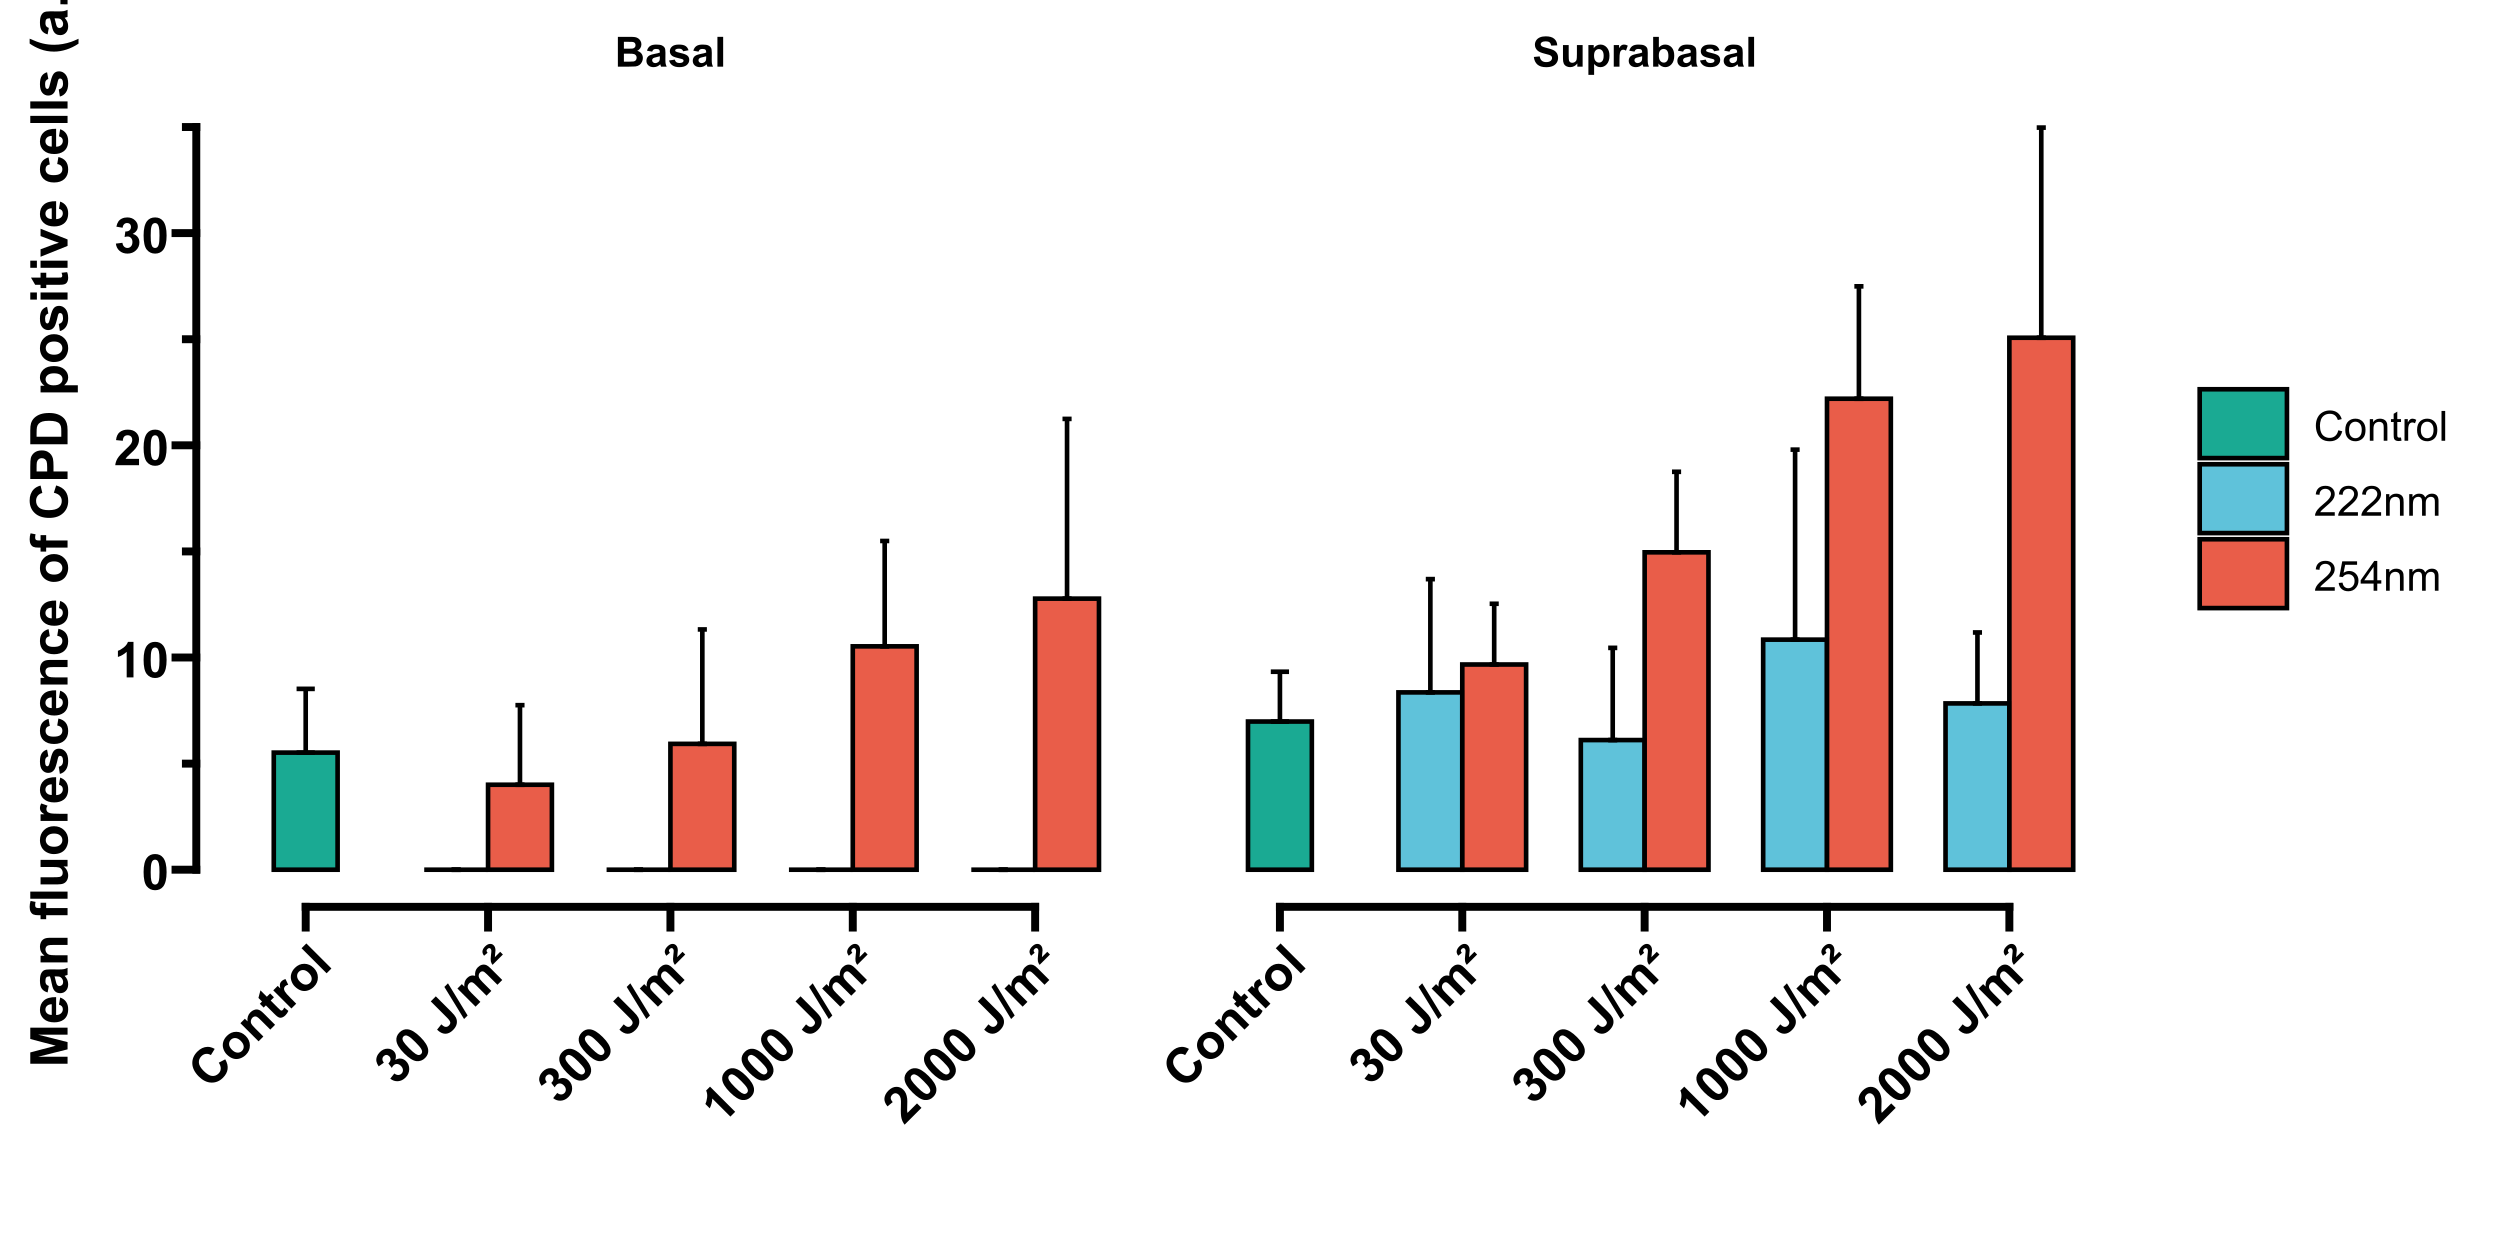 <?xml version="1.0" encoding="UTF-8"?>
<svg xmlns="http://www.w3.org/2000/svg" xmlns:xlink="http://www.w3.org/1999/xlink" width="576" height="288" viewBox="0 0 576 288">
<defs>
<g>
<g id="glyph-0-0">
<path d="M 0.703 -6.871 L 3.449 -6.871 C 3.992 -6.871 4.398 -6.848 4.668 -6.805 C 4.934 -6.758 5.172 -6.664 5.383 -6.52 C 5.594 -6.375 5.77 -6.184 5.91 -5.945 C 6.051 -5.707 6.121 -5.438 6.121 -5.141 C 6.121 -4.82 6.035 -4.523 5.863 -4.258 C 5.688 -3.988 5.453 -3.785 5.156 -3.652 C 5.574 -3.531 5.898 -3.32 6.121 -3.027 C 6.348 -2.734 6.461 -2.391 6.461 -1.992 C 6.461 -1.68 6.387 -1.375 6.242 -1.082 C 6.098 -0.785 5.898 -0.551 5.645 -0.371 C 5.395 -0.195 5.086 -0.086 4.715 -0.047 C 4.484 -0.023 3.926 -0.008 3.043 0 L 0.703 0 L 0.703 -6.871 M 2.09 -5.727 L 2.09 -4.141 L 3 -4.141 C 3.539 -4.141 3.875 -4.148 4.008 -4.164 C 4.246 -4.191 4.434 -4.273 4.566 -4.41 C 4.703 -4.543 4.773 -4.723 4.773 -4.945 C 4.773 -5.156 4.715 -5.332 4.598 -5.465 C 4.48 -5.598 4.305 -5.676 4.074 -5.703 C 3.938 -5.719 3.539 -5.727 2.887 -5.727 L 2.09 -5.727 M 2.09 -2.996 L 2.09 -1.156 L 3.375 -1.156 C 3.875 -1.156 4.191 -1.172 4.328 -1.199 C 4.531 -1.238 4.699 -1.328 4.832 -1.473 C 4.961 -1.621 5.023 -1.812 5.023 -2.059 C 5.023 -2.266 4.977 -2.438 4.875 -2.582 C 4.773 -2.727 4.629 -2.832 4.441 -2.898 C 4.254 -2.961 3.844 -2.996 3.211 -2.996 Z M 2.09 -2.996 "/>
</g>
<g id="glyph-0-1">
<path d="M 1.672 -3.461 L 0.477 -3.676 C 0.613 -4.156 0.844 -4.512 1.172 -4.742 C 1.5 -4.977 1.988 -5.09 2.633 -5.09 C 3.223 -5.09 3.66 -5.02 3.945 -4.883 C 4.234 -4.742 4.438 -4.566 4.555 -4.352 C 4.672 -4.137 4.73 -3.746 4.73 -3.172 L 4.715 -1.637 C 4.715 -1.199 4.738 -0.875 4.777 -0.668 C 4.82 -0.461 4.898 -0.238 5.016 0 L 3.711 0 C 3.68 -0.086 3.637 -0.219 3.586 -0.391 C 3.562 -0.469 3.547 -0.52 3.539 -0.543 C 3.312 -0.324 3.074 -0.16 2.816 -0.051 C 2.562 0.059 2.289 0.113 1.996 0.113 C 1.484 0.113 1.082 -0.027 0.785 -0.305 C 0.488 -0.582 0.344 -0.934 0.344 -1.359 C 0.344 -1.641 0.41 -1.891 0.543 -2.113 C 0.68 -2.332 0.867 -2.5 1.109 -2.617 C 1.352 -2.734 1.699 -2.836 2.156 -2.926 C 2.773 -3.039 3.199 -3.148 3.438 -3.25 L 3.438 -3.379 C 3.438 -3.633 3.375 -3.812 3.25 -3.922 C 3.125 -4.027 2.887 -4.082 2.539 -4.082 C 2.305 -4.082 2.125 -4.035 1.992 -3.945 C 1.859 -3.852 1.754 -3.691 1.672 -3.461 M 3.438 -2.391 C 3.266 -2.336 3 -2.266 2.633 -2.188 C 2.27 -2.109 2.031 -2.035 1.918 -1.961 C 1.746 -1.836 1.66 -1.684 1.66 -1.496 C 1.66 -1.312 1.727 -1.152 1.867 -1.016 C 2.004 -0.883 2.18 -0.816 2.391 -0.816 C 2.629 -0.816 2.855 -0.895 3.07 -1.051 C 3.23 -1.168 3.336 -1.312 3.383 -1.484 C 3.418 -1.598 3.438 -1.812 3.438 -2.129 Z M 3.438 -2.391 "/>
</g>
<g id="glyph-0-2">
<path d="M 0.227 -1.422 L 1.547 -1.621 C 1.602 -1.367 1.719 -1.172 1.891 -1.039 C 2.062 -0.906 2.301 -0.84 2.609 -0.84 C 2.953 -0.84 3.207 -0.902 3.379 -1.027 C 3.496 -1.113 3.555 -1.23 3.555 -1.379 C 3.555 -1.477 3.523 -1.562 3.461 -1.625 C 3.395 -1.688 3.246 -1.746 3.02 -1.801 C 1.957 -2.035 1.281 -2.25 1 -2.441 C 0.605 -2.711 0.406 -3.086 0.406 -3.562 C 0.406 -3.992 0.578 -4.355 0.918 -4.648 C 1.258 -4.945 1.789 -5.09 2.504 -5.09 C 3.184 -5.09 3.691 -4.98 4.023 -4.758 C 4.352 -4.535 4.582 -4.207 4.707 -3.773 L 3.465 -3.543 C 3.41 -3.738 3.309 -3.887 3.16 -3.988 C 3.012 -4.094 2.801 -4.145 2.527 -4.145 C 2.18 -4.145 1.93 -4.094 1.781 -4 C 1.68 -3.93 1.633 -3.84 1.633 -3.73 C 1.633 -3.637 1.676 -3.559 1.762 -3.492 C 1.883 -3.406 2.293 -3.281 2.992 -3.121 C 3.695 -2.961 4.184 -2.766 4.461 -2.535 C 4.738 -2.301 4.875 -1.977 4.875 -1.555 C 4.875 -1.102 4.684 -0.707 4.305 -0.379 C 3.922 -0.051 3.359 0.113 2.609 0.113 C 1.934 0.113 1.395 -0.023 1 -0.301 C 0.605 -0.574 0.348 -0.949 0.227 -1.422 Z M 0.227 -1.422 "/>
</g>
<g id="glyph-0-3">
<path d="M 0.688 0 L 0.688 -6.871 L 2.008 -6.871 L 2.008 0 Z M 0.688 0 "/>
</g>
<g id="glyph-0-4">
<path d="M 0.348 -2.234 L 1.695 -2.367 C 1.777 -1.914 1.941 -1.582 2.191 -1.367 C 2.441 -1.156 2.773 -1.051 3.195 -1.051 C 3.645 -1.051 3.98 -1.145 4.207 -1.332 C 4.434 -1.523 4.547 -1.742 4.547 -1.996 C 4.547 -2.16 4.5 -2.297 4.402 -2.41 C 4.309 -2.527 4.141 -2.625 3.906 -2.711 C 3.742 -2.766 3.371 -2.867 2.793 -3.008 C 2.051 -3.195 1.527 -3.422 1.227 -3.688 C 0.805 -4.066 0.594 -4.527 0.594 -5.07 C 0.594 -5.422 0.695 -5.75 0.895 -6.055 C 1.09 -6.359 1.379 -6.59 1.75 -6.75 C 2.125 -6.91 2.574 -6.988 3.102 -6.988 C 3.965 -6.988 4.613 -6.801 5.051 -6.422 C 5.488 -6.043 5.715 -5.539 5.738 -4.906 L 4.352 -4.848 C 4.289 -5.199 4.164 -5.453 3.969 -5.609 C 3.773 -5.762 3.48 -5.84 3.09 -5.84 C 2.688 -5.84 2.371 -5.758 2.141 -5.594 C 1.996 -5.484 1.922 -5.344 1.922 -5.164 C 1.922 -5.004 1.992 -4.863 2.129 -4.75 C 2.305 -4.602 2.727 -4.449 3.402 -4.289 C 4.078 -4.129 4.578 -3.965 4.902 -3.793 C 5.223 -3.625 5.477 -3.391 5.66 -3.098 C 5.844 -2.801 5.934 -2.438 5.934 -2 C 5.934 -1.609 5.824 -1.238 5.605 -0.895 C 5.387 -0.551 5.078 -0.297 4.68 -0.129 C 4.277 0.039 3.781 0.121 3.184 0.121 C 2.312 0.121 1.648 -0.078 1.18 -0.48 C 0.715 -0.883 0.438 -1.469 0.348 -2.234 Z M 0.348 -2.234 "/>
</g>
<g id="glyph-0-5">
<path d="M 3.965 0 L 3.965 -0.746 C 3.785 -0.48 3.547 -0.27 3.25 -0.117 C 2.957 0.035 2.645 0.113 2.316 0.113 C 1.98 0.113 1.68 0.039 1.414 -0.109 C 1.148 -0.254 0.957 -0.461 0.84 -0.727 C 0.719 -0.992 0.66 -1.359 0.66 -1.828 L 0.66 -4.977 L 1.977 -4.977 L 1.977 -2.691 C 1.977 -1.992 2.004 -1.562 2.051 -1.402 C 2.098 -1.246 2.188 -1.121 2.316 -1.027 C 2.445 -0.938 2.605 -0.891 2.805 -0.891 C 3.027 -0.891 3.23 -0.953 3.406 -1.074 C 3.586 -1.199 3.707 -1.352 3.773 -1.535 C 3.84 -1.719 3.871 -2.164 3.871 -2.879 L 3.871 -4.977 L 5.188 -4.977 L 5.188 0 Z M 3.965 0 "/>
</g>
<g id="glyph-0-6">
<path d="M 0.652 -4.977 L 1.879 -4.977 L 1.879 -4.246 C 2.039 -4.496 2.254 -4.699 2.527 -4.855 C 2.797 -5.012 3.102 -5.09 3.43 -5.09 C 4.008 -5.09 4.5 -4.863 4.902 -4.41 C 5.305 -3.957 5.508 -3.328 5.508 -2.516 C 5.508 -1.688 5.305 -1.039 4.898 -0.578 C 4.492 -0.117 4 0.113 3.422 0.113 C 3.148 0.113 2.898 0.059 2.676 -0.051 C 2.449 -0.16 2.215 -0.348 1.969 -0.613 L 1.969 1.895 L 0.652 1.895 L 0.652 -4.977 M 1.953 -2.574 C 1.953 -2.016 2.066 -1.602 2.289 -1.332 C 2.508 -1.066 2.781 -0.934 3.098 -0.934 C 3.406 -0.934 3.66 -1.055 3.863 -1.301 C 4.066 -1.547 4.168 -1.949 4.168 -2.508 C 4.168 -3.031 4.062 -3.418 3.852 -3.672 C 3.645 -3.922 3.383 -4.051 3.074 -4.051 C 2.754 -4.051 2.484 -3.926 2.273 -3.676 C 2.062 -3.43 1.953 -3.062 1.953 -2.574 Z M 1.953 -2.574 "/>
</g>
<g id="glyph-0-7">
<path d="M 1.949 0 L 0.633 0 L 0.633 -4.977 L 1.855 -4.977 L 1.855 -4.27 C 2.066 -4.605 2.254 -4.824 2.422 -4.93 C 2.59 -5.039 2.777 -5.09 2.992 -5.09 C 3.289 -5.09 3.578 -5.008 3.859 -4.844 L 3.449 -3.695 C 3.227 -3.836 3.023 -3.91 2.832 -3.91 C 2.648 -3.91 2.492 -3.859 2.363 -3.758 C 2.234 -3.656 2.133 -3.473 2.059 -3.207 C 1.988 -2.941 1.949 -2.383 1.949 -1.539 Z M 1.949 0 "/>
</g>
<g id="glyph-0-8">
<path d="M 0.633 0 L 0.633 -6.871 L 1.949 -6.871 L 1.949 -4.398 C 2.355 -4.859 2.836 -5.09 3.395 -5.09 C 4 -5.09 4.5 -4.871 4.898 -4.434 C 5.297 -3.992 5.492 -3.363 5.492 -2.539 C 5.492 -1.691 5.293 -1.035 4.887 -0.578 C 4.48 -0.117 3.992 0.113 3.414 0.113 C 3.129 0.113 2.848 0.043 2.57 -0.102 C 2.293 -0.242 2.055 -0.453 1.855 -0.73 L 1.855 0 L 0.633 0 M 1.941 -2.598 C 1.941 -2.082 2.023 -1.699 2.184 -1.453 C 2.414 -1.102 2.715 -0.93 3.094 -0.93 C 3.383 -0.93 3.633 -1.051 3.836 -1.301 C 4.043 -1.551 4.145 -1.941 4.145 -2.477 C 4.145 -3.043 4.039 -3.453 3.836 -3.707 C 3.629 -3.957 3.363 -4.082 3.043 -4.082 C 2.727 -4.082 2.465 -3.961 2.254 -3.715 C 2.047 -3.469 1.941 -3.098 1.941 -2.598 Z M 1.941 -2.598 "/>
</g>
<g id="glyph-1-0">
<path d="M 2.156 -6.398 L 3.645 -7.172 C 4.102 -6.367 4.281 -5.613 4.184 -4.906 C 4.086 -4.195 3.73 -3.531 3.109 -2.914 C 2.344 -2.145 1.453 -1.777 0.434 -1.809 C -0.582 -1.84 -1.543 -2.309 -2.453 -3.215 C -3.414 -4.176 -3.91 -5.172 -3.945 -6.199 C -3.98 -7.223 -3.594 -8.141 -2.785 -8.949 C -2.082 -9.656 -1.301 -10.02 -0.441 -10.043 C 0.066 -10.059 0.621 -9.902 1.211 -9.574 L 0.336 -8.145 C -0.031 -8.375 -0.41 -8.469 -0.801 -8.426 C -1.191 -8.383 -1.539 -8.207 -1.852 -7.895 C -2.277 -7.469 -2.473 -6.969 -2.43 -6.395 C -2.391 -5.82 -2.027 -5.191 -1.34 -4.504 C -0.609 -3.773 0.043 -3.387 0.613 -3.336 C 1.188 -3.289 1.684 -3.477 2.102 -3.898 C 2.41 -4.207 2.578 -4.57 2.605 -4.992 C 2.633 -5.41 2.48 -5.879 2.156 -6.398 Z M 2.156 -6.398 "/>
</g>
<g id="glyph-1-1">
<path d="M -1.828 -2.473 C -2.195 -2.84 -2.457 -3.285 -2.621 -3.809 C -2.785 -4.336 -2.789 -4.855 -2.641 -5.367 C -2.488 -5.879 -2.207 -6.34 -1.797 -6.75 C -1.168 -7.383 -0.441 -7.695 0.371 -7.688 C 1.188 -7.684 1.906 -7.367 2.535 -6.738 C 3.168 -6.105 3.488 -5.379 3.496 -4.555 C 3.504 -3.73 3.199 -3.008 2.578 -2.391 C 2.195 -2.008 1.742 -1.727 1.223 -1.555 C 0.703 -1.379 0.184 -1.367 -0.332 -1.52 C -0.848 -1.676 -1.348 -1.992 -1.828 -2.473 M -0.633 -3.547 C -0.219 -3.133 0.195 -2.914 0.613 -2.891 C 1.031 -2.867 1.383 -2.996 1.672 -3.285 C 1.961 -3.574 2.094 -3.926 2.07 -4.344 C 2.043 -4.758 1.82 -5.176 1.402 -5.598 C 0.992 -6.008 0.578 -6.223 0.164 -6.25 C -0.254 -6.273 -0.605 -6.141 -0.895 -5.852 C -1.184 -5.562 -1.316 -5.211 -1.293 -4.793 C -1.266 -4.375 -1.047 -3.961 -0.633 -3.547 Z M -0.633 -3.547 "/>
</g>
<g id="glyph-1-2">
<path d="M 4.379 -4.379 L 3.273 -3.273 L 1.141 -5.406 C 0.691 -5.859 0.375 -6.129 0.195 -6.215 C 0.016 -6.297 -0.164 -6.324 -0.344 -6.293 C -0.523 -6.258 -0.688 -6.168 -0.84 -6.02 C -1.031 -5.828 -1.148 -5.602 -1.195 -5.344 C -1.242 -5.09 -1.211 -4.844 -1.094 -4.613 C -0.977 -4.387 -0.684 -4.035 -0.215 -3.57 L 1.676 -1.676 L 0.57 -0.57 L -3.609 -4.75 L -2.582 -5.777 L -1.969 -5.164 C -2.074 -6 -1.852 -6.695 -1.301 -7.25 C -1.055 -7.496 -0.789 -7.672 -0.496 -7.789 C -0.207 -7.902 0.059 -7.941 0.297 -7.91 C 0.539 -7.875 0.766 -7.793 0.977 -7.66 C 1.191 -7.527 1.461 -7.301 1.781 -6.98 Z M 4.379 -4.379 "/>
</g>
<g id="glyph-1-3">
<path d="M -1.684 -6.676 L -0.805 -5.793 L -1.559 -5.039 L 0.125 -3.352 C 0.469 -3.012 0.672 -2.82 0.742 -2.777 C 0.816 -2.738 0.895 -2.723 0.98 -2.738 C 1.07 -2.75 1.152 -2.797 1.223 -2.871 C 1.328 -2.973 1.438 -3.156 1.562 -3.422 L 2.516 -2.656 C 2.367 -2.289 2.133 -1.941 1.809 -1.617 C 1.605 -1.418 1.395 -1.273 1.168 -1.18 C 0.941 -1.086 0.734 -1.055 0.555 -1.086 C 0.375 -1.117 0.18 -1.211 -0.031 -1.363 C -0.184 -1.469 -0.457 -1.715 -0.848 -2.105 L -2.668 -3.93 L -3.176 -3.422 L -4.059 -4.301 L -3.551 -4.809 L -4.379 -5.641 L -3.918 -7.395 L -2.441 -5.918 Z M -1.684 -6.676 "/>
</g>
<g id="glyph-1-4">
<path d="M 1.637 -1.637 L 0.531 -0.531 L -3.648 -4.711 L -2.621 -5.738 L -2.027 -5.145 C -2.133 -5.602 -2.16 -5.945 -2.109 -6.172 C -2.055 -6.402 -1.941 -6.605 -1.762 -6.785 C -1.512 -7.039 -1.199 -7.211 -0.828 -7.305 L -0.203 -6 C -0.512 -5.934 -0.746 -5.82 -0.906 -5.66 C -1.059 -5.504 -1.148 -5.332 -1.172 -5.137 C -1.191 -4.945 -1.125 -4.707 -0.961 -4.422 C -0.801 -4.137 -0.363 -3.641 0.348 -2.93 Z M 1.637 -1.637 "/>
</g>
<g id="glyph-1-5">
<path d="M 0.578 -0.578 L -5.191 -6.348 L -4.086 -7.453 L 1.684 -1.684 Z M 0.578 -0.578 "/>
</g>
<g id="glyph-1-6">
<path d="M -1.227 -1.836 L -0.289 -3.035 C 0.02 -2.797 0.32 -2.68 0.613 -2.684 C 0.906 -2.691 1.16 -2.797 1.375 -3.012 C 1.602 -3.238 1.707 -3.52 1.691 -3.848 C 1.672 -4.176 1.52 -4.488 1.223 -4.781 C 0.945 -5.059 0.652 -5.207 0.34 -5.219 C 0.027 -5.23 -0.238 -5.133 -0.453 -4.918 C -0.594 -4.773 -0.734 -4.578 -0.879 -4.324 L -1.656 -5.348 C -1.352 -5.641 -1.188 -5.934 -1.168 -6.23 C -1.148 -6.523 -1.25 -6.785 -1.48 -7.016 C -1.676 -7.207 -1.887 -7.305 -2.117 -7.305 C -2.348 -7.305 -2.559 -7.211 -2.75 -7.02 C -2.941 -6.828 -3.035 -6.602 -3.039 -6.336 C -3.043 -6.07 -2.93 -5.801 -2.707 -5.52 L -3.902 -4.672 C -4.18 -5.094 -4.352 -5.477 -4.418 -5.828 C -4.48 -6.18 -4.445 -6.543 -4.309 -6.918 C -4.172 -7.293 -3.945 -7.641 -3.629 -7.957 C -3.086 -8.5 -2.477 -8.766 -1.801 -8.746 C -1.25 -8.734 -0.793 -8.547 -0.438 -8.191 C 0.07 -7.684 0.195 -7.004 -0.055 -6.148 C 0.348 -6.406 0.77 -6.512 1.215 -6.465 C 1.66 -6.418 2.055 -6.219 2.406 -5.867 C 2.91 -5.363 3.156 -4.746 3.145 -4.02 C 3.133 -3.293 2.852 -2.652 2.297 -2.102 C 1.777 -1.578 1.191 -1.297 0.551 -1.254 C -0.094 -1.211 -0.688 -1.402 -1.227 -1.836 Z M -1.227 -1.836 "/>
</g>
<g id="glyph-1-7">
<path d="M -3.582 -8.008 C -3.023 -8.566 -2.387 -8.801 -1.672 -8.719 C -0.824 -8.621 0.145 -8.027 1.238 -6.93 C 2.332 -5.84 2.926 -4.867 3.027 -4.012 C 3.109 -3.305 2.871 -2.672 2.309 -2.113 C 1.75 -1.551 1.082 -1.316 0.305 -1.402 C -0.469 -1.492 -1.41 -2.09 -2.52 -3.195 C -3.605 -4.281 -4.199 -5.254 -4.297 -6.109 C -4.379 -6.816 -4.141 -7.445 -3.582 -8.008 M -2.664 -7.09 C -2.797 -6.953 -2.875 -6.793 -2.895 -6.602 C -2.914 -6.414 -2.844 -6.18 -2.68 -5.898 C -2.469 -5.539 -2.027 -5.02 -1.352 -4.34 C -0.672 -3.664 -0.176 -3.234 0.148 -3.047 C 0.469 -2.863 0.723 -2.781 0.91 -2.801 C 1.098 -2.82 1.258 -2.898 1.395 -3.031 C 1.527 -3.164 1.605 -3.328 1.625 -3.516 C 1.645 -3.707 1.57 -3.941 1.41 -4.219 C 1.203 -4.578 0.758 -5.098 0.082 -5.773 C -0.594 -6.453 -1.094 -6.883 -1.414 -7.066 C -1.738 -7.254 -1.992 -7.336 -2.18 -7.316 C -2.371 -7.297 -2.531 -7.223 -2.664 -7.09 Z M -2.664 -7.09 "/>
</g>
<g id="glyph-1-8">
</g>
<g id="glyph-1-9">
<path d="M -3.102 -8.438 L -1.941 -9.602 L 1.711 -5.949 C 2.191 -5.469 2.516 -5.059 2.688 -4.719 C 2.91 -4.27 2.977 -3.797 2.883 -3.297 C 2.789 -2.797 2.5 -2.305 2.016 -1.82 C 1.445 -1.25 0.848 -0.969 0.223 -0.98 C -0.402 -0.992 -1.027 -1.309 -1.645 -1.922 L -0.672 -3.145 C -0.328 -2.828 -0.047 -2.641 0.172 -2.59 C 0.508 -2.508 0.801 -2.598 1.059 -2.855 C 1.32 -3.113 1.43 -3.371 1.387 -3.629 C 1.348 -3.883 1.094 -4.246 0.625 -4.711 Z M -3.102 -8.438 "/>
</g>
<g id="glyph-1-10">
<path d="M 0.086 0.109 L -4.453 -7.285 L -3.621 -8.117 L 0.902 -0.703 Z M 0.086 0.109 "/>
</g>
<g id="glyph-1-11">
<path d="M -3.684 -4.676 L -2.664 -5.695 L -2.094 -5.125 C -2.172 -5.934 -1.961 -6.59 -1.457 -7.094 C -1.188 -7.359 -0.902 -7.539 -0.594 -7.625 C -0.289 -7.711 0.039 -7.707 0.391 -7.609 C 0.352 -8.016 0.383 -8.379 0.484 -8.703 C 0.586 -9.023 0.758 -9.309 1 -9.551 C 1.309 -9.855 1.629 -10.055 1.965 -10.141 C 2.305 -10.23 2.645 -10.203 2.992 -10.07 C 3.246 -9.965 3.574 -9.715 3.973 -9.316 L 6.645 -6.645 L 5.539 -5.539 L 3.148 -7.926 C 2.734 -8.34 2.43 -8.57 2.23 -8.617 C 1.973 -8.672 1.734 -8.594 1.523 -8.379 C 1.367 -8.227 1.27 -8.031 1.227 -7.801 C 1.188 -7.57 1.227 -7.332 1.348 -7.09 C 1.469 -6.848 1.727 -6.531 2.121 -6.137 L 4.129 -4.129 L 3.023 -3.023 L 0.73 -5.312 C 0.324 -5.719 0.043 -5.965 -0.113 -6.043 C -0.273 -6.121 -0.422 -6.148 -0.562 -6.121 C -0.703 -6.098 -0.844 -6.016 -0.984 -5.871 C -1.156 -5.703 -1.262 -5.504 -1.309 -5.273 C -1.352 -5.047 -1.316 -4.816 -1.203 -4.582 C -1.09 -4.352 -0.832 -4.035 -0.43 -3.633 L 1.602 -1.602 L 0.496 -0.496 Z M -3.684 -4.676 "/>
</g>
<g id="glyph-1-12">
<path d="M -0.996 -5.973 L -0.375 -5.348 L -2.762 -2.961 C -2.957 -3.211 -3.086 -3.484 -3.148 -3.773 C -3.207 -4.062 -3.199 -4.562 -3.113 -5.27 C -3.047 -5.805 -3.023 -6.137 -3.039 -6.273 C -3.059 -6.457 -3.117 -6.598 -3.219 -6.699 C -3.316 -6.797 -3.426 -6.84 -3.551 -6.832 C -3.672 -6.824 -3.801 -6.754 -3.938 -6.621 C -4.07 -6.488 -4.137 -6.355 -4.141 -6.227 C -4.141 -6.094 -4.062 -5.938 -3.906 -5.746 L -4.711 -5.066 C -4.98 -5.41 -5.105 -5.734 -5.09 -6.035 C -5.066 -6.43 -4.863 -6.82 -4.48 -7.203 C -4.113 -7.566 -3.75 -7.762 -3.391 -7.789 C -3.031 -7.812 -2.734 -7.711 -2.508 -7.48 C -2.367 -7.34 -2.262 -7.176 -2.195 -6.988 C -2.129 -6.801 -2.09 -6.574 -2.086 -6.305 C -2.086 -6.168 -2.117 -5.844 -2.176 -5.332 C -2.211 -5.062 -2.23 -4.863 -2.23 -4.734 Z M -0.996 -5.973 "/>
</g>
<g id="glyph-1-13">
<path d="M 3.172 -3.172 L 2.066 -2.066 L -2.102 -6.234 C -2.129 -5.453 -2.324 -4.695 -2.691 -3.969 L -3.695 -4.973 C -3.5 -5.355 -3.367 -5.848 -3.293 -6.449 C -3.219 -7.051 -3.293 -7.59 -3.52 -8.07 L -2.621 -8.965 Z M 3.172 -3.172 "/>
</g>
<g id="glyph-1-14">
<path d="M 3.051 -5.105 L 4.078 -4.078 L 0.199 -0.199 C -0.145 -0.633 -0.387 -1.125 -0.527 -1.684 C -0.664 -2.242 -0.711 -3.117 -0.664 -4.309 C -0.633 -5.273 -0.641 -5.895 -0.691 -6.172 C -0.77 -6.551 -0.918 -6.855 -1.141 -7.078 C -1.387 -7.324 -1.645 -7.445 -1.91 -7.445 C -2.176 -7.445 -2.422 -7.332 -2.656 -7.098 C -2.887 -6.867 -3 -6.613 -3 -6.336 C -2.996 -6.062 -2.844 -5.75 -2.543 -5.406 L -3.754 -4.418 C -4.297 -5.09 -4.527 -5.734 -4.449 -6.344 C -4.367 -6.957 -4.066 -7.523 -3.547 -8.043 C -2.977 -8.609 -2.375 -8.906 -1.742 -8.922 C -1.109 -8.941 -0.566 -8.723 -0.109 -8.266 C 0.148 -8.008 0.352 -7.711 0.492 -7.383 C 0.633 -7.055 0.73 -6.664 0.789 -6.203 C 0.824 -5.898 0.828 -5.41 0.801 -4.742 C 0.77 -4.074 0.762 -3.641 0.773 -3.441 C 0.785 -3.242 0.812 -3.066 0.855 -2.91 Z M 3.051 -5.105 "/>
</g>
<g id="glyph-2-0">
<path d="M 3.129 -8.195 C 3.918 -8.195 4.535 -7.91 4.98 -7.348 C 5.512 -6.68 5.777 -5.57 5.777 -4.023 C 5.777 -2.48 5.512 -1.371 4.977 -0.695 C 4.535 -0.141 3.918 0.141 3.129 0.141 C 2.336 0.141 1.695 -0.168 1.207 -0.777 C 0.723 -1.387 0.48 -2.477 0.48 -4.043 C 0.48 -5.578 0.746 -6.684 1.281 -7.359 C 1.723 -7.914 2.336 -8.195 3.129 -8.195 M 3.129 -6.898 C 2.938 -6.898 2.77 -6.836 2.621 -6.715 C 2.473 -6.594 2.359 -6.379 2.277 -6.066 C 2.168 -5.664 2.113 -4.98 2.113 -4.023 C 2.113 -3.066 2.164 -2.41 2.262 -2.051 C 2.355 -1.691 2.477 -1.453 2.625 -1.336 C 2.77 -1.219 2.938 -1.156 3.129 -1.156 C 3.316 -1.156 3.488 -1.219 3.637 -1.34 C 3.785 -1.461 3.898 -1.676 3.98 -1.988 C 4.086 -2.387 4.141 -3.066 4.141 -4.023 C 4.141 -4.98 4.094 -5.641 3.996 -5.996 C 3.898 -6.355 3.777 -6.594 3.633 -6.715 C 3.484 -6.836 3.316 -6.898 3.129 -6.898 Z M 3.129 -6.898 "/>
</g>
<g id="glyph-2-1">
<path d="M 4.488 0 L 2.922 0 L 2.922 -5.895 C 2.352 -5.359 1.676 -4.965 0.902 -4.711 L 0.902 -6.129 C 1.309 -6.262 1.754 -6.516 2.23 -6.887 C 2.711 -7.262 3.039 -7.695 3.219 -8.195 L 4.488 -8.195 Z M 4.488 0 "/>
</g>
<g id="glyph-2-2">
<path d="M 5.766 -1.453 L 5.766 0 L 0.285 0 C 0.344 -0.551 0.52 -1.07 0.816 -1.562 C 1.113 -2.055 1.703 -2.707 2.578 -3.52 C 3.281 -4.176 3.715 -4.621 3.875 -4.855 C 4.09 -5.176 4.195 -5.496 4.195 -5.812 C 4.195 -6.16 4.102 -6.43 3.914 -6.617 C 3.73 -6.805 3.469 -6.898 3.141 -6.898 C 2.812 -6.898 2.555 -6.797 2.359 -6.602 C 2.168 -6.406 2.055 -6.078 2.027 -5.621 L 0.469 -5.777 C 0.559 -6.641 0.852 -7.258 1.34 -7.633 C 1.832 -8.008 2.445 -8.195 3.18 -8.195 C 3.984 -8.195 4.617 -7.977 5.078 -7.543 C 5.535 -7.109 5.766 -6.566 5.766 -5.922 C 5.766 -5.555 5.699 -5.207 5.57 -4.875 C 5.438 -4.543 5.23 -4.191 4.941 -3.828 C 4.754 -3.59 4.414 -3.242 3.918 -2.789 C 3.426 -2.336 3.113 -2.035 2.98 -1.887 C 2.848 -1.738 2.742 -1.594 2.66 -1.453 Z M 5.766 -1.453 "/>
</g>
<g id="glyph-2-3">
<path d="M 0.43 -2.164 L 1.941 -2.348 C 1.992 -1.965 2.121 -1.668 2.332 -1.465 C 2.543 -1.262 2.801 -1.156 3.102 -1.156 C 3.422 -1.156 3.695 -1.281 3.914 -1.523 C 4.137 -1.77 4.246 -2.102 4.246 -2.516 C 4.246 -2.91 4.141 -3.223 3.93 -3.449 C 3.719 -3.68 3.461 -3.797 3.156 -3.797 C 2.957 -3.797 2.715 -3.758 2.438 -3.68 L 2.609 -4.953 C 3.035 -4.941 3.355 -5.035 3.578 -5.23 C 3.801 -5.426 3.914 -5.684 3.914 -6.008 C 3.914 -6.281 3.832 -6.5 3.668 -6.664 C 3.504 -6.828 3.289 -6.906 3.016 -6.906 C 2.75 -6.906 2.523 -6.816 2.332 -6.629 C 2.145 -6.445 2.027 -6.172 1.988 -5.816 L 0.547 -6.062 C 0.645 -6.555 0.797 -6.949 1 -7.246 C 1.203 -7.539 1.484 -7.773 1.844 -7.941 C 2.207 -8.109 2.613 -8.195 3.062 -8.195 C 3.828 -8.195 4.445 -7.949 4.91 -7.457 C 5.293 -7.059 5.484 -6.605 5.484 -6.102 C 5.484 -5.383 5.09 -4.812 4.309 -4.387 C 4.777 -4.285 5.148 -4.062 5.43 -3.711 C 5.711 -3.363 5.852 -2.941 5.852 -2.449 C 5.852 -1.734 5.59 -1.121 5.066 -0.617 C 4.543 -0.113 3.891 0.141 3.113 0.141 C 2.375 0.141 1.762 -0.074 1.273 -0.5 C 0.789 -0.922 0.508 -1.48 0.43 -2.164 Z M 0.43 -2.164 "/>
</g>
<g id="glyph-3-0">
<path d="M 0 -0.852 L -8.59 -0.852 L -8.59 -3.445 L -2.73 -5.004 L -8.59 -6.547 L -8.59 -9.148 L 0 -9.148 L 0 -7.535 L -6.762 -7.535 L 0 -5.828 L 0 -4.16 L -6.762 -2.461 L 0 -2.461 Z M 0 -0.852 "/>
</g>
<g id="glyph-3-1">
<path d="M -1.98 -4.465 L -1.703 -6.105 C -1.102 -5.895 -0.645 -5.562 -0.332 -5.105 C -0.016 -4.652 0.141 -4.082 0.141 -3.398 C 0.141 -2.316 -0.215 -1.516 -0.918 -0.996 C -1.484 -0.586 -2.203 -0.383 -3.062 -0.383 C -4.094 -0.383 -4.902 -0.652 -5.488 -1.191 C -6.07 -1.73 -6.363 -2.41 -6.363 -3.234 C -6.363 -4.16 -6.059 -4.891 -5.445 -5.426 C -4.836 -5.961 -3.898 -6.219 -2.637 -6.195 L -2.637 -2.07 C -2.148 -2.078 -1.77 -2.211 -1.496 -2.469 C -1.227 -2.719 -1.09 -3.035 -1.09 -3.414 C -1.09 -3.672 -1.16 -3.891 -1.301 -4.066 C -1.441 -4.242 -1.668 -4.375 -1.98 -4.465 M -3.645 -4.559 C -4.121 -4.547 -4.484 -4.422 -4.73 -4.188 C -4.98 -3.957 -5.102 -3.668 -5.102 -3.336 C -5.102 -2.973 -4.973 -2.676 -4.711 -2.445 C -4.449 -2.211 -4.094 -2.094 -3.645 -2.098 Z M -3.645 -4.559 "/>
</g>
<g id="glyph-3-2">
<path d="M -4.324 -2.094 L -4.594 -0.598 C -5.195 -0.766 -5.641 -1.055 -5.93 -1.465 C -6.219 -1.875 -6.363 -2.484 -6.363 -3.293 C -6.363 -4.027 -6.277 -4.574 -6.102 -4.934 C -5.93 -5.293 -5.707 -5.547 -5.441 -5.691 C -5.172 -5.84 -4.68 -5.914 -3.965 -5.914 L -2.043 -5.895 C -1.496 -5.895 -1.094 -5.922 -0.836 -5.973 C -0.574 -6.027 -0.297 -6.125 0 -6.27 L 0 -4.641 C -0.109 -4.598 -0.273 -4.543 -0.484 -4.484 C -0.582 -4.453 -0.648 -4.438 -0.68 -4.422 C -0.406 -4.141 -0.199 -3.84 -0.062 -3.523 C 0.07 -3.199 0.141 -2.859 0.141 -2.496 C 0.141 -1.855 -0.035 -1.352 -0.379 -0.98 C -0.727 -0.613 -1.168 -0.43 -1.699 -0.43 C -2.051 -0.43 -2.363 -0.512 -2.641 -0.68 C -2.914 -0.848 -3.125 -1.082 -3.273 -1.387 C -3.418 -1.688 -3.547 -2.125 -3.656 -2.695 C -3.801 -3.465 -3.934 -3.996 -4.062 -4.297 L -4.227 -4.297 C -4.539 -4.297 -4.766 -4.215 -4.902 -4.062 C -5.035 -3.902 -5.102 -3.609 -5.102 -3.176 C -5.102 -2.883 -5.047 -2.656 -4.93 -2.492 C -4.816 -2.328 -4.613 -2.191 -4.324 -2.094 M -2.988 -4.297 C -2.918 -4.086 -2.832 -3.75 -2.734 -3.293 C -2.637 -2.836 -2.543 -2.539 -2.449 -2.398 C -2.297 -2.18 -2.102 -2.074 -1.867 -2.074 C -1.637 -2.074 -1.438 -2.16 -1.27 -2.332 C -1.102 -2.504 -1.02 -2.723 -1.02 -2.988 C -1.02 -3.285 -1.117 -3.57 -1.312 -3.836 C -1.461 -4.039 -1.641 -4.168 -1.855 -4.23 C -1.996 -4.273 -2.266 -4.297 -2.66 -4.297 Z M -2.988 -4.297 "/>
</g>
<g id="glyph-3-3">
<path d="M 0 -6.523 L 0 -4.875 L -3.176 -4.875 C -3.848 -4.875 -4.281 -4.84 -4.48 -4.77 C -4.676 -4.699 -4.828 -4.586 -4.938 -4.426 C -5.047 -4.27 -5.102 -4.078 -5.102 -3.855 C -5.102 -3.57 -5.023 -3.312 -4.867 -3.09 C -4.711 -2.859 -4.508 -2.707 -4.25 -2.621 C -3.992 -2.539 -3.512 -2.496 -2.82 -2.496 L 0 -2.496 L 0 -0.852 L -6.223 -0.852 L -6.223 -2.379 L -5.309 -2.379 C -6.012 -2.922 -6.363 -3.605 -6.363 -4.43 C -6.363 -4.793 -6.297 -5.125 -6.168 -5.426 C -6.035 -5.727 -5.867 -5.953 -5.664 -6.109 C -5.461 -6.262 -5.23 -6.371 -4.977 -6.43 C -4.715 -6.492 -4.348 -6.523 -3.867 -6.523 Z M 0 -6.523 "/>
</g>
<g id="glyph-3-4">
</g>
<g id="glyph-3-5">
<path d="M -6.223 -0.141 L -6.223 -1.055 L -6.691 -1.055 C -7.215 -1.055 -7.605 -1.109 -7.863 -1.223 C -8.121 -1.332 -8.332 -1.539 -8.492 -1.836 C -8.656 -2.137 -8.734 -2.512 -8.734 -2.973 C -8.734 -3.441 -8.664 -3.898 -8.523 -4.348 L -7.375 -4.125 C -7.438 -3.863 -7.469 -3.609 -7.469 -3.371 C -7.469 -3.129 -7.414 -2.961 -7.305 -2.855 C -7.191 -2.754 -6.977 -2.703 -6.664 -2.703 L -6.223 -2.703 L -6.223 -3.934 L -4.93 -3.934 L -4.93 -2.703 L 0 -2.703 L 0 -1.055 L -4.93 -1.055 L -4.93 -0.141 Z M -6.223 -0.141 "/>
</g>
<g id="glyph-3-6">
<path d="M 0 -0.859 L -8.59 -0.863 L -8.59 -2.508 L 0 -2.508 Z M 0 -0.859 "/>
</g>
<g id="glyph-3-7">
<path d="M 0 -4.957 L -0.93 -4.957 C -0.598 -4.73 -0.336 -4.434 -0.145 -4.062 C 0.043 -3.695 0.141 -3.305 0.141 -2.895 C 0.141 -2.477 0.047 -2.102 -0.133 -1.77 C -0.316 -1.438 -0.574 -1.195 -0.906 -1.047 C -1.238 -0.898 -1.699 -0.828 -2.285 -0.828 L -6.223 -0.828 L -6.223 -2.473 L -3.363 -2.473 C -2.488 -2.473 -1.953 -2.504 -1.754 -2.562 C -1.559 -2.625 -1.402 -2.734 -1.285 -2.895 C -1.172 -3.055 -1.113 -3.258 -1.113 -3.504 C -1.113 -3.785 -1.191 -4.039 -1.344 -4.258 C -1.5 -4.484 -1.691 -4.633 -1.918 -4.719 C -2.148 -4.797 -2.707 -4.84 -3.598 -4.84 L -6.223 -4.84 L -6.223 -6.484 L 0 -6.484 Z M 0 -4.957 "/>
</g>
<g id="glyph-3-8">
<path d="M -3.199 -0.48 C -3.746 -0.48 -4.273 -0.617 -4.789 -0.887 C -5.297 -1.156 -5.688 -1.535 -5.961 -2.031 C -6.227 -2.523 -6.363 -3.078 -6.363 -3.688 C -6.363 -4.625 -6.059 -5.398 -5.445 -6 C -4.836 -6.602 -4.062 -6.902 -3.129 -6.902 C -2.188 -6.902 -1.406 -6.598 -0.789 -5.992 C -0.168 -5.383 0.141 -4.617 0.141 -3.695 C 0.141 -3.125 0.012 -2.582 -0.246 -2.066 C -0.504 -1.547 -0.883 -1.156 -1.379 -0.887 C -1.879 -0.617 -2.484 -0.48 -3.199 -0.48 M -3.109 -2.168 C -2.492 -2.168 -2.023 -2.312 -1.691 -2.609 C -1.363 -2.898 -1.199 -3.262 -1.199 -3.691 C -1.199 -4.121 -1.363 -4.48 -1.691 -4.773 C -2.02 -5.062 -2.496 -5.211 -3.121 -5.211 C -3.73 -5.211 -4.203 -5.062 -4.531 -4.773 C -4.859 -4.48 -5.023 -4.121 -5.023 -3.691 C -5.023 -3.262 -4.859 -2.902 -4.531 -2.609 C -4.203 -2.316 -3.727 -2.168 -3.109 -2.168 Z M -3.109 -2.168 "/>
</g>
<g id="glyph-3-9">
<path d="M 0 -2.438 L 0 -0.789 L -6.223 -0.793 L -6.223 -2.32 L -5.336 -2.32 C -5.754 -2.582 -6.031 -2.816 -6.164 -3.027 C -6.297 -3.234 -6.363 -3.473 -6.363 -3.738 C -6.363 -4.113 -6.258 -4.473 -6.055 -4.82 L -4.617 -4.312 C -4.797 -4.035 -4.887 -3.777 -4.887 -3.539 C -4.887 -3.309 -4.824 -3.113 -4.695 -2.953 C -4.57 -2.793 -4.34 -2.668 -4.008 -2.574 C -3.676 -2.484 -2.98 -2.438 -1.922 -2.438 Z M 0 -2.438 "/>
</g>
<g id="glyph-3-10">
<path d="M -1.773 -0.281 L -2.027 -1.934 C -1.707 -2.004 -1.465 -2.145 -1.297 -2.359 C -1.133 -2.574 -1.047 -2.875 -1.047 -3.266 C -1.047 -3.688 -1.125 -4.008 -1.281 -4.227 C -1.391 -4.367 -1.539 -4.441 -1.723 -4.441 C -1.848 -4.441 -1.949 -4.402 -2.031 -4.324 C -2.109 -4.242 -2.184 -4.059 -2.25 -3.773 C -2.543 -2.445 -2.809 -1.602 -3.055 -1.25 C -3.387 -0.758 -3.855 -0.512 -4.453 -0.512 C -4.992 -0.512 -5.445 -0.723 -5.812 -1.148 C -6.18 -1.574 -6.363 -2.234 -6.363 -3.129 C -6.363 -3.98 -6.223 -4.613 -5.945 -5.027 C -5.668 -5.441 -5.258 -5.727 -4.719 -5.883 L -4.43 -4.328 C -4.672 -4.262 -4.859 -4.137 -4.984 -3.953 C -5.117 -3.766 -5.18 -3.5 -5.18 -3.16 C -5.18 -2.727 -5.117 -2.414 -5 -2.227 C -4.91 -2.102 -4.801 -2.039 -4.664 -2.039 C -4.547 -2.039 -4.445 -2.094 -4.367 -2.203 C -4.254 -2.352 -4.102 -2.863 -3.902 -3.742 C -3.703 -4.617 -3.457 -5.23 -3.168 -5.578 C -2.875 -5.922 -2.469 -6.094 -1.945 -6.094 C -1.375 -6.094 -0.883 -5.855 -0.473 -5.379 C -0.066 -4.902 0.141 -4.195 0.141 -3.266 C 0.141 -2.414 -0.031 -1.746 -0.375 -1.25 C -0.719 -0.758 -1.184 -0.434 -1.773 -0.281 Z M -1.773 -0.281 "/>
</g>
<g id="glyph-3-11">
<path d="M -4.383 -6.289 L -4.09 -4.664 C -4.414 -4.609 -4.656 -4.484 -4.82 -4.293 C -4.984 -4.098 -5.07 -3.848 -5.07 -3.539 C -5.07 -3.129 -4.926 -2.801 -4.645 -2.559 C -4.359 -2.312 -3.887 -2.191 -3.223 -2.191 C -2.484 -2.191 -1.961 -2.316 -1.656 -2.562 C -1.352 -2.812 -1.199 -3.145 -1.199 -3.562 C -1.199 -3.875 -1.289 -4.133 -1.469 -4.328 C -1.645 -4.531 -1.949 -4.672 -2.383 -4.75 L -2.109 -6.367 C -1.367 -6.199 -0.805 -5.879 -0.426 -5.402 C -0.051 -4.926 0.141 -4.285 0.141 -3.484 C 0.141 -2.574 -0.145 -1.852 -0.719 -1.309 C -1.293 -0.77 -2.09 -0.5 -3.105 -0.5 C -4.133 -0.5 -4.934 -0.77 -5.504 -1.312 C -6.078 -1.855 -6.363 -2.59 -6.363 -3.516 C -6.363 -4.273 -6.199 -4.875 -5.875 -5.324 C -5.547 -5.77 -5.051 -6.09 -4.383 -6.289 Z M -4.383 -6.289 "/>
</g>
<g id="glyph-3-12">
<path d="M -3.156 -6.367 L -2.625 -8.051 C -1.688 -7.793 -0.992 -7.363 -0.535 -6.766 C -0.082 -6.164 0.148 -5.402 0.148 -4.484 C 0.148 -3.34 -0.242 -2.402 -1.023 -1.672 C -1.801 -0.934 -2.867 -0.57 -4.219 -0.57 C -5.648 -0.57 -6.758 -0.938 -7.551 -1.676 C -8.34 -2.414 -8.734 -3.383 -8.734 -4.59 C -8.734 -5.637 -8.426 -6.492 -7.805 -7.148 C -7.438 -7.539 -6.91 -7.832 -6.223 -8.027 L -5.812 -6.312 C -6.258 -6.207 -6.609 -5.996 -6.867 -5.676 C -7.125 -5.352 -7.254 -4.961 -7.254 -4.5 C -7.254 -3.863 -7.023 -3.348 -6.57 -2.949 C -6.109 -2.555 -5.371 -2.355 -4.348 -2.355 C -3.262 -2.355 -2.488 -2.551 -2.027 -2.941 C -1.566 -3.332 -1.336 -3.84 -1.336 -4.465 C -1.336 -4.926 -1.48 -5.32 -1.773 -5.656 C -2.066 -5.984 -2.527 -6.223 -3.156 -6.367 Z M -3.156 -6.367 "/>
</g>
<g id="glyph-3-13">
<path d="M 0 -0.875 L -8.59 -0.875 L -8.59 -3.656 C -8.59 -4.711 -8.547 -5.398 -8.461 -5.719 C -8.332 -6.211 -8.051 -6.621 -7.621 -6.957 C -7.188 -7.285 -6.629 -7.453 -5.945 -7.453 C -5.418 -7.453 -4.977 -7.355 -4.617 -7.164 C -4.258 -6.973 -3.977 -6.73 -3.77 -6.438 C -3.566 -6.141 -3.43 -5.84 -3.363 -5.539 C -3.281 -5.121 -3.238 -4.523 -3.238 -3.738 L -3.242 -2.609 L 0 -2.609 L 0 -0.875 M -7.137 -2.609 L -4.699 -2.609 L -4.699 -3.559 C -4.699 -4.238 -4.742 -4.695 -4.836 -4.93 C -4.922 -5.156 -5.062 -5.34 -5.258 -5.469 C -5.445 -5.602 -5.668 -5.664 -5.922 -5.664 C -6.234 -5.664 -6.492 -5.574 -6.695 -5.391 C -6.898 -5.207 -7.027 -4.973 -7.078 -4.695 C -7.117 -4.484 -7.137 -4.07 -7.137 -3.445 Z M -7.137 -2.609 "/>
</g>
<g id="glyph-3-14">
<path d="M -8.59 -0.867 L -8.59 -4.039 C -8.59 -4.754 -8.535 -5.297 -8.426 -5.672 C -8.277 -6.176 -8.012 -6.605 -7.633 -6.969 C -7.254 -7.324 -6.793 -7.602 -6.242 -7.789 C -5.695 -7.977 -5.016 -8.07 -4.211 -8.07 C -3.504 -8.07 -2.895 -7.98 -2.383 -7.805 C -1.758 -7.59 -1.254 -7.281 -0.867 -6.883 C -0.574 -6.582 -0.344 -6.176 -0.18 -5.664 C -0.062 -5.281 0 -4.77 0 -4.133 L 0 -0.867 L -8.59 -0.867 M -7.137 -2.602 L -1.445 -2.602 L -1.445 -3.898 C -1.445 -4.379 -1.473 -4.73 -1.527 -4.945 C -1.598 -5.227 -1.719 -5.461 -1.887 -5.645 C -2.055 -5.832 -2.332 -5.98 -2.715 -6.102 C -3.102 -6.219 -3.625 -6.273 -4.289 -6.273 C -4.953 -6.273 -5.461 -6.219 -5.82 -6.102 C -6.172 -5.98 -6.453 -5.816 -6.648 -5.609 C -6.852 -5.395 -6.984 -5.129 -7.055 -4.805 C -7.109 -4.562 -7.137 -4.086 -7.137 -3.383 Z M -7.137 -2.602 "/>
</g>
<g id="glyph-3-15">
<path d="M -6.223 -0.816 L -6.223 -2.352 L -5.309 -2.352 C -5.621 -2.551 -5.875 -2.82 -6.07 -3.16 C -6.266 -3.5 -6.363 -3.875 -6.363 -4.289 C -6.363 -5.012 -6.078 -5.625 -5.516 -6.129 C -4.945 -6.633 -4.156 -6.883 -3.145 -6.883 C -2.105 -6.883 -1.301 -6.629 -0.723 -6.125 C -0.148 -5.613 0.141 -5 0.141 -4.277 C 0.141 -3.934 0.07 -3.621 -0.062 -3.344 C -0.199 -3.062 -0.434 -2.77 -0.766 -2.461 L 2.367 -2.461 L 2.367 -0.812 L -6.223 -0.816 M -3.219 -2.445 C -2.516 -2.441 -2 -2.582 -1.668 -2.859 C -1.332 -3.137 -1.164 -3.477 -1.164 -3.875 C -1.164 -4.254 -1.32 -4.574 -1.625 -4.828 C -1.934 -5.082 -2.434 -5.211 -3.133 -5.211 C -3.785 -5.211 -4.273 -5.078 -4.586 -4.816 C -4.902 -4.555 -5.062 -4.23 -5.062 -3.844 C -5.062 -3.441 -4.906 -3.105 -4.598 -2.844 C -4.285 -2.574 -3.828 -2.441 -3.219 -2.445 Z M -3.219 -2.445 "/>
</g>
<g id="glyph-3-16">
<path d="M -7.066 -0.863 L -8.59 -0.863 L -8.59 -2.508 L -7.066 -2.508 L -7.066 -0.863 M 0 -0.859 L -6.223 -0.863 L -6.223 -2.508 L 0 -2.508 Z M 0 -0.859 "/>
</g>
<g id="glyph-3-17">
<path d="M -6.223 -3.715 L -4.91 -3.715 L -4.91 -2.59 L -2.402 -2.59 C -1.895 -2.59 -1.598 -2.602 -1.516 -2.621 C -1.43 -2.645 -1.359 -2.691 -1.305 -2.77 C -1.25 -2.844 -1.223 -2.938 -1.223 -3.047 C -1.223 -3.199 -1.277 -3.418 -1.383 -3.711 L -0.105 -3.852 C 0.059 -3.465 0.141 -3.031 0.141 -2.547 C 0.141 -2.25 0.09 -1.984 -0.008 -1.746 C -0.109 -1.508 -0.238 -1.332 -0.395 -1.223 C -0.555 -1.109 -0.766 -1.031 -1.039 -0.992 C -1.227 -0.957 -1.613 -0.938 -2.195 -0.938 L -4.91 -0.938 L -4.91 -0.184 L -6.223 -0.184 L -6.223 -0.938 L -7.461 -0.938 L -8.422 -2.59 L -6.223 -2.59 Z M -6.223 -3.715 "/>
</g>
<g id="glyph-3-18">
<path d="M 0 -2.57 L -6.223 -0.066 L -6.223 -1.793 L -3.047 -2.965 L -1.984 -3.305 C -2.254 -3.395 -2.434 -3.453 -2.52 -3.477 C -2.695 -3.527 -2.871 -3.586 -3.047 -3.648 L -6.223 -4.836 L -6.223 -6.527 L 0 -4.055 Z M 0 -2.57 "/>
</g>
<g id="glyph-3-19">
<path d="M 2.523 -3.594 L 2.523 -2.461 C 1.625 -1.863 0.684 -1.406 -0.285 -1.094 C -1.258 -0.781 -2.199 -0.629 -3.109 -0.629 C -4.238 -0.629 -5.309 -0.82 -6.316 -1.207 C -7.191 -1.543 -8 -1.969 -8.734 -2.484 L -8.734 -3.609 C -7.555 -3.074 -6.547 -2.707 -5.715 -2.504 C -4.887 -2.305 -4.004 -2.203 -3.078 -2.203 C -2.434 -2.203 -1.777 -2.262 -1.105 -2.383 C -0.438 -2.5 0.203 -2.664 0.809 -2.871 C 1.207 -3.008 1.777 -3.246 2.523 -3.594 Z M 2.523 -3.594 "/>
</g>
<g id="glyph-3-20">
<path d="M 0 -0.859 L -1.648 -0.863 L -1.645 -2.508 L 0 -2.508 Z M 0 -0.859 "/>
</g>
<g id="glyph-3-21">
<path d="M 2.523 -0.402 C 1.828 -0.727 1.297 -0.957 0.926 -1.09 C 0.555 -1.223 0.125 -1.344 -0.355 -1.461 C -0.84 -1.57 -1.301 -1.656 -1.738 -1.711 C -2.172 -1.766 -2.617 -1.793 -3.078 -1.793 C -4.004 -1.793 -4.887 -1.695 -5.715 -1.496 C -6.547 -1.293 -7.555 -0.926 -8.734 -0.395 L -8.734 -1.512 C -7.895 -2.102 -7.004 -2.559 -6.062 -2.887 C -5.121 -3.211 -4.168 -3.375 -3.199 -3.375 C -2.383 -3.375 -1.508 -3.246 -0.574 -2.988 C 0.473 -2.695 1.508 -2.211 2.523 -1.539 Z M 2.523 -0.402 "/>
</g>
<g id="glyph-4-0">
<path d="M 5.645 -2.41 L 6.555 -2.18 C 6.363 -1.434 6.02 -0.863 5.523 -0.473 C 5.027 -0.078 4.422 0.117 3.707 0.117 C 2.969 0.117 2.363 -0.035 1.902 -0.336 C 1.438 -0.637 1.082 -1.074 0.84 -1.645 C 0.598 -2.219 0.477 -2.832 0.477 -3.488 C 0.477 -4.203 0.613 -4.828 0.887 -5.359 C 1.16 -5.895 1.551 -6.297 2.055 -6.574 C 2.559 -6.852 3.117 -6.988 3.723 -6.988 C 4.41 -6.988 4.988 -6.812 5.457 -6.465 C 5.926 -6.113 6.25 -5.621 6.438 -4.988 L 5.539 -4.777 C 5.383 -5.277 5.148 -5.641 4.848 -5.867 C 4.543 -6.098 4.164 -6.211 3.703 -6.211 C 3.176 -6.211 2.734 -6.086 2.379 -5.832 C 2.023 -5.578 1.773 -5.238 1.633 -4.812 C 1.488 -4.387 1.414 -3.945 1.414 -3.492 C 1.414 -2.906 1.5 -2.398 1.672 -1.961 C 1.84 -1.527 2.105 -1.199 2.465 -0.984 C 2.824 -0.77 3.215 -0.66 3.633 -0.66 C 4.141 -0.66 4.574 -0.809 4.926 -1.102 C 5.281 -1.395 5.52 -1.832 5.645 -2.41 Z M 5.645 -2.41 "/>
</g>
<g id="glyph-4-1">
<path d="M 0.32 -2.488 C 0.32 -3.41 0.574 -4.094 1.086 -4.539 C 1.516 -4.906 2.039 -5.09 2.652 -5.09 C 3.336 -5.09 3.898 -4.867 4.332 -4.418 C 4.766 -3.969 4.984 -3.352 4.984 -2.559 C 4.984 -1.918 4.887 -1.414 4.695 -1.047 C 4.504 -0.68 4.223 -0.395 3.855 -0.191 C 3.488 0.012 3.086 0.113 2.652 0.113 C 1.957 0.113 1.395 -0.109 0.965 -0.559 C 0.535 -1.004 0.32 -1.648 0.32 -2.488 M 1.188 -2.488 C 1.188 -1.852 1.324 -1.375 1.602 -1.059 C 1.883 -0.738 2.23 -0.582 2.652 -0.582 C 3.07 -0.582 3.422 -0.742 3.699 -1.059 C 3.977 -1.379 4.117 -1.863 4.117 -2.516 C 4.117 -3.133 3.977 -3.598 3.695 -3.918 C 3.418 -4.234 3.07 -4.391 2.652 -4.391 C 2.23 -4.391 1.883 -4.234 1.602 -3.918 C 1.324 -3.602 1.188 -3.125 1.188 -2.488 Z M 1.188 -2.488 "/>
</g>
<g id="glyph-4-2">
<path d="M 0.633 0 L 0.633 -4.977 L 1.391 -4.977 L 1.391 -4.27 C 1.758 -4.816 2.285 -5.09 2.977 -5.09 C 3.277 -5.09 3.551 -5.035 3.805 -4.93 C 4.055 -4.82 4.242 -4.68 4.367 -4.504 C 4.492 -4.328 4.582 -4.121 4.633 -3.883 C 4.664 -3.727 4.68 -3.453 4.68 -3.062 L 4.68 0 L 3.836 0 L 3.836 -3.027 C 3.836 -3.371 3.801 -3.629 3.734 -3.801 C 3.672 -3.969 3.555 -4.105 3.387 -4.207 C 3.219 -4.309 3.023 -4.359 2.797 -4.359 C 2.438 -4.359 2.129 -4.246 1.867 -4.016 C 1.605 -3.789 1.477 -3.355 1.477 -2.719 L 1.477 0 Z M 0.633 0 "/>
</g>
<g id="glyph-4-3">
<path d="M 2.477 -0.754 L 2.598 -0.008 C 2.359 0.039 2.148 0.066 1.961 0.066 C 1.652 0.066 1.414 0.016 1.246 -0.078 C 1.078 -0.176 0.961 -0.305 0.891 -0.461 C 0.82 -0.621 0.789 -0.953 0.789 -1.457 L 0.789 -4.32 L 0.168 -4.32 L 0.168 -4.977 L 0.789 -4.977 L 0.789 -6.211 L 1.625 -6.719 L 1.625 -4.977 L 2.477 -4.977 L 2.477 -4.32 L 1.625 -4.32 L 1.625 -1.41 C 1.625 -1.172 1.641 -1.016 1.672 -0.945 C 1.699 -0.879 1.75 -0.824 1.816 -0.781 C 1.883 -0.742 1.98 -0.723 2.105 -0.723 C 2.199 -0.723 2.32 -0.734 2.477 -0.754 Z M 2.477 -0.754 "/>
</g>
<g id="glyph-4-4">
<path d="M 0.625 0 L 0.625 -4.977 L 1.383 -4.977 L 1.383 -4.223 C 1.578 -4.578 1.754 -4.809 1.918 -4.922 C 2.082 -5.035 2.266 -5.09 2.461 -5.09 C 2.746 -5.09 3.035 -5 3.328 -4.82 L 3.039 -4.035 C 2.832 -4.156 2.625 -4.219 2.418 -4.219 C 2.234 -4.219 2.07 -4.164 1.922 -4.051 C 1.773 -3.941 1.672 -3.789 1.609 -3.59 C 1.516 -3.289 1.469 -2.961 1.469 -2.605 L 1.469 0 Z M 0.625 0 "/>
</g>
<g id="glyph-4-5">
<path d="M 0.613 0 L 0.613 -6.871 L 1.457 -6.871 L 1.457 0 Z M 0.613 0 "/>
</g>
<g id="glyph-4-6">
<path d="M 4.832 -0.812 L 4.832 0 L 0.289 0 C 0.285 -0.203 0.316 -0.398 0.391 -0.586 C 0.504 -0.895 0.691 -1.199 0.945 -1.5 C 1.199 -1.801 1.566 -2.148 2.047 -2.539 C 2.797 -3.152 3.301 -3.637 3.562 -3.996 C 3.824 -4.355 3.957 -4.691 3.957 -5.012 C 3.957 -5.344 3.836 -5.629 3.598 -5.855 C 3.359 -6.086 3.047 -6.203 2.664 -6.203 C 2.258 -6.203 1.93 -6.078 1.688 -5.836 C 1.445 -5.594 1.32 -5.254 1.316 -4.824 L 0.449 -4.914 C 0.508 -5.559 0.734 -6.051 1.121 -6.391 C 1.508 -6.73 2.027 -6.898 2.68 -6.898 C 3.34 -6.898 3.863 -6.719 4.246 -6.352 C 4.633 -5.984 4.824 -5.531 4.824 -4.992 C 4.824 -4.719 4.766 -4.445 4.656 -4.18 C 4.543 -3.914 4.355 -3.637 4.094 -3.344 C 3.832 -3.047 3.398 -2.645 2.793 -2.133 C 2.289 -1.707 1.961 -1.418 1.82 -1.27 C 1.676 -1.117 1.555 -0.965 1.461 -0.812 Z M 4.832 -0.812 "/>
</g>
<g id="glyph-4-7">
<path d="M 0.633 0 L 0.633 -4.977 L 1.387 -4.977 L 1.387 -4.281 C 1.543 -4.523 1.75 -4.719 2.012 -4.867 C 2.27 -5.016 2.566 -5.09 2.898 -5.09 C 3.266 -5.09 3.566 -5.016 3.805 -4.859 C 4.039 -4.707 4.207 -4.492 4.305 -4.219 C 4.695 -4.801 5.211 -5.09 5.84 -5.09 C 6.336 -5.09 6.715 -4.953 6.98 -4.68 C 7.246 -4.406 7.379 -3.984 7.379 -3.418 L 7.379 0 L 6.539 0 L 6.539 -3.137 C 6.539 -3.473 6.512 -3.715 6.457 -3.863 C 6.402 -4.012 6.305 -4.133 6.16 -4.223 C 6.016 -4.312 5.848 -4.359 5.652 -4.359 C 5.305 -4.359 5.012 -4.242 4.781 -4.012 C 4.551 -3.777 4.434 -3.406 4.434 -2.891 L 4.434 0 L 3.59 0 L 3.59 -3.234 C 3.59 -3.609 3.523 -3.891 3.383 -4.078 C 3.246 -4.266 3.023 -4.359 2.711 -4.359 C 2.473 -4.359 2.254 -4.297 2.051 -4.172 C 1.848 -4.047 1.703 -3.863 1.613 -3.625 C 1.523 -3.383 1.477 -3.035 1.477 -2.582 L 1.477 0 Z M 0.633 0 "/>
</g>
<g id="glyph-4-8">
<path d="M 0.398 -1.801 L 1.285 -1.875 C 1.352 -1.445 1.504 -1.121 1.742 -0.902 C 1.98 -0.684 2.27 -0.578 2.605 -0.578 C 3.012 -0.578 3.355 -0.73 3.637 -1.035 C 3.918 -1.344 4.059 -1.75 4.059 -2.254 C 4.059 -2.734 3.926 -3.117 3.652 -3.395 C 3.383 -3.672 3.031 -3.812 2.594 -3.812 C 2.32 -3.812 2.074 -3.75 1.855 -3.625 C 1.637 -3.504 1.465 -3.344 1.34 -3.145 L 0.547 -3.25 L 1.215 -6.777 L 4.633 -6.777 L 4.633 -5.973 L 1.891 -5.973 L 1.52 -4.125 C 1.93 -4.414 2.363 -4.555 2.816 -4.555 C 3.418 -4.555 3.922 -4.348 4.336 -3.934 C 4.75 -3.516 4.953 -2.984 4.953 -2.328 C 4.953 -1.707 4.773 -1.172 4.41 -0.719 C 3.969 -0.16 3.367 0.117 2.605 0.117 C 1.98 0.117 1.473 -0.059 1.074 -0.406 C 0.68 -0.758 0.453 -1.223 0.398 -1.801 Z M 0.398 -1.801 "/>
</g>
<g id="glyph-4-9">
<path d="M 3.102 0 L 3.102 -1.645 L 0.121 -1.645 L 0.121 -2.418 L 3.258 -6.871 L 3.945 -6.871 L 3.945 -2.418 L 4.875 -2.418 L 4.875 -1.645 L 3.945 -1.645 L 3.945 0 L 3.102 0 M 3.102 -2.418 L 3.102 -5.516 L 0.953 -2.418 Z M 3.102 -2.418 "/>
</g>
</g>
</defs>
<rect x="-57.6" y="-28.8" width="691.2" height="345.6" fill="rgb(100%, 100%, 100%)" fill-opacity="1"/>
<rect x="-57.6" y="-28.8" width="691.2" height="345.6" fill="rgb(100%, 100%, 100%)" fill-opacity="1"/>
<path fill-rule="nonzero" fill="rgb(0%, 62.745%, 52.941%)" fill-opacity="0.898" stroke-width="1.067" stroke-linecap="butt" stroke-linejoin="miter" stroke="rgb(0%, 0%, 0%)" stroke-opacity="1" stroke-miterlimit="10" d="M 63.078 200.383 L 77.785 200.383 L 77.785 173.402 L 63.078 173.402 Z M 63.078 200.383 "/>
<path fill="none" stroke-width="1.067" stroke-linecap="butt" stroke-linejoin="miter" stroke="rgb(0%, 0%, 0%)" stroke-opacity="1" stroke-miterlimit="10" d="M 97.742 200.383 L 112.449 200.383 Z M 97.742 200.383 "/>
<path fill-rule="nonzero" fill="rgb(90.196%, 29.412%, 20.784%)" fill-opacity="0.898" stroke-width="1.067" stroke-linecap="butt" stroke-linejoin="miter" stroke="rgb(0%, 0%, 0%)" stroke-opacity="1" stroke-miterlimit="10" d="M 112.449 200.383 L 127.156 200.383 L 127.156 180.805 L 112.449 180.805 Z M 112.449 200.383 "/>
<path fill="none" stroke-width="1.067" stroke-linecap="butt" stroke-linejoin="miter" stroke="rgb(0%, 0%, 0%)" stroke-opacity="1" stroke-miterlimit="10" d="M 139.758 200.383 L 154.465 200.383 Z M 139.758 200.383 "/>
<path fill-rule="nonzero" fill="rgb(90.196%, 29.412%, 20.784%)" fill-opacity="0.898" stroke-width="1.067" stroke-linecap="butt" stroke-linejoin="miter" stroke="rgb(0%, 0%, 0%)" stroke-opacity="1" stroke-miterlimit="10" d="M 154.465 200.383 L 169.172 200.383 L 169.172 171.387 L 154.465 171.387 Z M 154.465 200.383 "/>
<path fill="none" stroke-width="1.067" stroke-linecap="butt" stroke-linejoin="miter" stroke="rgb(0%, 0%, 0%)" stroke-opacity="1" stroke-miterlimit="10" d="M 181.773 200.383 L 196.48 200.383 Z M 181.773 200.383 "/>
<path fill-rule="nonzero" fill="rgb(90.196%, 29.412%, 20.784%)" fill-opacity="0.898" stroke-width="1.067" stroke-linecap="butt" stroke-linejoin="miter" stroke="rgb(0%, 0%, 0%)" stroke-opacity="1" stroke-miterlimit="10" d="M 196.48 200.383 L 211.188 200.383 L 211.188 148.918 L 196.48 148.918 Z M 196.48 200.383 "/>
<path fill="none" stroke-width="1.067" stroke-linecap="butt" stroke-linejoin="miter" stroke="rgb(0%, 0%, 0%)" stroke-opacity="1" stroke-miterlimit="10" d="M 223.789 200.383 L 238.496 200.383 Z M 223.789 200.383 "/>
<path fill-rule="nonzero" fill="rgb(90.196%, 29.412%, 20.784%)" fill-opacity="0.898" stroke-width="1.067" stroke-linecap="butt" stroke-linejoin="miter" stroke="rgb(0%, 0%, 0%)" stroke-opacity="1" stroke-miterlimit="10" d="M 238.496 200.383 L 253.203 200.383 L 253.203 137.926 L 238.496 137.926 Z M 238.496 200.383 "/>
<path fill="none" stroke-width="1.067" stroke-linecap="butt" stroke-linejoin="round" stroke="rgb(0%, 0%, 0%)" stroke-opacity="1" stroke-miterlimit="10" d="M 68.332 158.711 L 72.531 158.711 "/>
<path fill="none" stroke-width="1.067" stroke-linecap="butt" stroke-linejoin="round" stroke="rgb(0%, 0%, 0%)" stroke-opacity="1" stroke-miterlimit="10" d="M 70.434 158.711 L 70.434 173.406 "/>
<path fill="none" stroke-width="1.067" stroke-linecap="butt" stroke-linejoin="round" stroke="rgb(0%, 0%, 0%)" stroke-opacity="1" stroke-miterlimit="10" d="M 68.332 173.406 L 72.531 173.406 "/>
<path fill="none" stroke-width="1.067" stroke-linecap="butt" stroke-linejoin="round" stroke="rgb(0%, 0%, 0%)" stroke-opacity="1" stroke-miterlimit="10" d="M 104.047 200.383 L 106.145 200.383 "/>
<path fill="none" stroke-width="1.067" stroke-linecap="butt" stroke-linejoin="round" stroke="rgb(0%, 0%, 0%)" stroke-opacity="1" stroke-miterlimit="10" d="M 105.094 200.383 L 105.094 200.383 "/>
<path fill="none" stroke-width="1.067" stroke-linecap="butt" stroke-linejoin="round" stroke="rgb(0%, 0%, 0%)" stroke-opacity="1" stroke-miterlimit="10" d="M 104.047 200.383 L 106.145 200.383 "/>
<path fill="none" stroke-width="1.067" stroke-linecap="butt" stroke-linejoin="round" stroke="rgb(0%, 0%, 0%)" stroke-opacity="1" stroke-miterlimit="10" d="M 146.062 200.383 L 148.16 200.383 "/>
<path fill="none" stroke-width="1.067" stroke-linecap="butt" stroke-linejoin="round" stroke="rgb(0%, 0%, 0%)" stroke-opacity="1" stroke-miterlimit="10" d="M 147.113 200.383 L 147.113 200.383 "/>
<path fill="none" stroke-width="1.067" stroke-linecap="butt" stroke-linejoin="round" stroke="rgb(0%, 0%, 0%)" stroke-opacity="1" stroke-miterlimit="10" d="M 146.062 200.383 L 148.16 200.383 "/>
<path fill="none" stroke-width="1.067" stroke-linecap="butt" stroke-linejoin="round" stroke="rgb(0%, 0%, 0%)" stroke-opacity="1" stroke-miterlimit="10" d="M 188.078 200.383 L 190.18 200.383 "/>
<path fill="none" stroke-width="1.067" stroke-linecap="butt" stroke-linejoin="round" stroke="rgb(0%, 0%, 0%)" stroke-opacity="1" stroke-miterlimit="10" d="M 189.129 200.383 L 189.129 200.383 "/>
<path fill="none" stroke-width="1.067" stroke-linecap="butt" stroke-linejoin="round" stroke="rgb(0%, 0%, 0%)" stroke-opacity="1" stroke-miterlimit="10" d="M 188.078 200.383 L 190.18 200.383 "/>
<path fill="none" stroke-width="1.067" stroke-linecap="butt" stroke-linejoin="round" stroke="rgb(0%, 0%, 0%)" stroke-opacity="1" stroke-miterlimit="10" d="M 230.094 200.383 L 232.195 200.383 "/>
<path fill="none" stroke-width="1.067" stroke-linecap="butt" stroke-linejoin="round" stroke="rgb(0%, 0%, 0%)" stroke-opacity="1" stroke-miterlimit="10" d="M 231.145 200.383 L 231.145 200.383 "/>
<path fill="none" stroke-width="1.067" stroke-linecap="butt" stroke-linejoin="round" stroke="rgb(0%, 0%, 0%)" stroke-opacity="1" stroke-miterlimit="10" d="M 230.094 200.383 L 232.195 200.383 "/>
<path fill="none" stroke-width="1.067" stroke-linecap="butt" stroke-linejoin="round" stroke="rgb(0%, 0%, 0%)" stroke-opacity="1" stroke-miterlimit="10" d="M 118.75 162.469 L 120.852 162.469 "/>
<path fill="none" stroke-width="1.067" stroke-linecap="butt" stroke-linejoin="round" stroke="rgb(0%, 0%, 0%)" stroke-opacity="1" stroke-miterlimit="10" d="M 119.801 162.469 L 119.801 180.805 "/>
<path fill="none" stroke-width="1.067" stroke-linecap="butt" stroke-linejoin="round" stroke="rgb(0%, 0%, 0%)" stroke-opacity="1" stroke-miterlimit="10" d="M 118.75 180.805 L 120.852 180.805 "/>
<path fill="none" stroke-width="1.067" stroke-linecap="butt" stroke-linejoin="round" stroke="rgb(0%, 0%, 0%)" stroke-opacity="1" stroke-miterlimit="10" d="M 160.766 145.023 L 162.867 145.023 "/>
<path fill="none" stroke-width="1.067" stroke-linecap="butt" stroke-linejoin="round" stroke="rgb(0%, 0%, 0%)" stroke-opacity="1" stroke-miterlimit="10" d="M 161.816 145.023 L 161.816 171.387 "/>
<path fill="none" stroke-width="1.067" stroke-linecap="butt" stroke-linejoin="round" stroke="rgb(0%, 0%, 0%)" stroke-opacity="1" stroke-miterlimit="10" d="M 160.766 171.387 L 162.867 171.387 "/>
<path fill="none" stroke-width="1.067" stroke-linecap="butt" stroke-linejoin="round" stroke="rgb(0%, 0%, 0%)" stroke-opacity="1" stroke-miterlimit="10" d="M 202.781 124.637 L 204.883 124.637 "/>
<path fill="none" stroke-width="1.067" stroke-linecap="butt" stroke-linejoin="round" stroke="rgb(0%, 0%, 0%)" stroke-opacity="1" stroke-miterlimit="10" d="M 203.832 124.637 L 203.832 148.922 "/>
<path fill="none" stroke-width="1.067" stroke-linecap="butt" stroke-linejoin="round" stroke="rgb(0%, 0%, 0%)" stroke-opacity="1" stroke-miterlimit="10" d="M 202.781 148.922 L 204.883 148.922 "/>
<path fill="none" stroke-width="1.067" stroke-linecap="butt" stroke-linejoin="round" stroke="rgb(0%, 0%, 0%)" stroke-opacity="1" stroke-miterlimit="10" d="M 244.797 96.516 L 246.898 96.516 "/>
<path fill="none" stroke-width="1.067" stroke-linecap="butt" stroke-linejoin="round" stroke="rgb(0%, 0%, 0%)" stroke-opacity="1" stroke-miterlimit="10" d="M 245.848 96.516 L 245.848 137.93 "/>
<path fill="none" stroke-width="1.067" stroke-linecap="butt" stroke-linejoin="round" stroke="rgb(0%, 0%, 0%)" stroke-opacity="1" stroke-miterlimit="10" d="M 244.797 137.93 L 246.898 137.93 "/>
<path fill-rule="nonzero" fill="rgb(0%, 62.745%, 52.941%)" fill-opacity="0.898" stroke-width="1.067" stroke-linecap="butt" stroke-linejoin="miter" stroke="rgb(0%, 0%, 0%)" stroke-opacity="1" stroke-miterlimit="10" d="M 287.539 200.383 L 302.246 200.383 L 302.246 166.242 L 287.539 166.242 Z M 287.539 200.383 "/>
<path fill-rule="nonzero" fill="rgb(30.196%, 73.333%, 83.529%)" fill-opacity="0.898" stroke-width="1.067" stroke-linecap="butt" stroke-linejoin="miter" stroke="rgb(0%, 0%, 0%)" stroke-opacity="1" stroke-miterlimit="10" d="M 322.203 200.383 L 336.91 200.383 L 336.91 159.527 L 322.203 159.527 Z M 322.203 200.383 "/>
<path fill-rule="nonzero" fill="rgb(90.196%, 29.412%, 20.784%)" fill-opacity="0.898" stroke-width="1.067" stroke-linecap="butt" stroke-linejoin="miter" stroke="rgb(0%, 0%, 0%)" stroke-opacity="1" stroke-miterlimit="10" d="M 336.91 200.383 L 351.617 200.383 L 351.617 153.102 L 336.91 153.102 Z M 336.91 200.383 "/>
<path fill-rule="nonzero" fill="rgb(30.196%, 73.333%, 83.529%)" fill-opacity="0.898" stroke-width="1.067" stroke-linecap="butt" stroke-linejoin="miter" stroke="rgb(0%, 0%, 0%)" stroke-opacity="1" stroke-miterlimit="10" d="M 364.219 200.383 L 378.926 200.383 L 378.926 170.512 L 364.219 170.512 Z M 364.219 200.383 "/>
<path fill-rule="nonzero" fill="rgb(90.196%, 29.412%, 20.784%)" fill-opacity="0.898" stroke-width="1.067" stroke-linecap="butt" stroke-linejoin="miter" stroke="rgb(0%, 0%, 0%)" stroke-opacity="1" stroke-miterlimit="10" d="M 378.926 200.383 L 393.633 200.383 L 393.633 127.254 L 378.926 127.254 Z M 378.926 200.383 "/>
<path fill-rule="nonzero" fill="rgb(30.196%, 73.333%, 83.529%)" fill-opacity="0.898" stroke-width="1.067" stroke-linecap="butt" stroke-linejoin="miter" stroke="rgb(0%, 0%, 0%)" stroke-opacity="1" stroke-miterlimit="10" d="M 406.234 200.383 L 420.941 200.383 L 420.941 147.375 L 406.234 147.375 Z M 406.234 200.383 "/>
<path fill-rule="nonzero" fill="rgb(90.196%, 29.412%, 20.784%)" fill-opacity="0.898" stroke-width="1.067" stroke-linecap="butt" stroke-linejoin="miter" stroke="rgb(0%, 0%, 0%)" stroke-opacity="1" stroke-miterlimit="10" d="M 420.941 200.383 L 435.648 200.383 L 435.648 91.867 L 420.941 91.867 Z M 420.941 200.383 "/>
<path fill-rule="nonzero" fill="rgb(30.196%, 73.333%, 83.529%)" fill-opacity="0.898" stroke-width="1.067" stroke-linecap="butt" stroke-linejoin="miter" stroke="rgb(0%, 0%, 0%)" stroke-opacity="1" stroke-miterlimit="10" d="M 448.25 200.383 L 462.957 200.383 L 462.957 162.066 L 448.25 162.066 Z M 448.25 200.383 "/>
<path fill-rule="nonzero" fill="rgb(90.196%, 29.412%, 20.784%)" fill-opacity="0.898" stroke-width="1.067" stroke-linecap="butt" stroke-linejoin="miter" stroke="rgb(0%, 0%, 0%)" stroke-opacity="1" stroke-miterlimit="10" d="M 462.957 200.383 L 477.664 200.383 L 477.664 77.816 L 462.957 77.816 Z M 462.957 200.383 "/>
<path fill="none" stroke-width="1.067" stroke-linecap="butt" stroke-linejoin="round" stroke="rgb(0%, 0%, 0%)" stroke-opacity="1" stroke-miterlimit="10" d="M 292.793 154.77 L 296.992 154.77 "/>
<path fill="none" stroke-width="1.067" stroke-linecap="butt" stroke-linejoin="round" stroke="rgb(0%, 0%, 0%)" stroke-opacity="1" stroke-miterlimit="10" d="M 294.895 154.77 L 294.895 166.242 "/>
<path fill="none" stroke-width="1.067" stroke-linecap="butt" stroke-linejoin="round" stroke="rgb(0%, 0%, 0%)" stroke-opacity="1" stroke-miterlimit="10" d="M 292.793 166.242 L 296.992 166.242 "/>
<path fill="none" stroke-width="1.067" stroke-linecap="butt" stroke-linejoin="round" stroke="rgb(0%, 0%, 0%)" stroke-opacity="1" stroke-miterlimit="10" d="M 328.504 133.434 L 330.605 133.434 "/>
<path fill="none" stroke-width="1.067" stroke-linecap="butt" stroke-linejoin="round" stroke="rgb(0%, 0%, 0%)" stroke-opacity="1" stroke-miterlimit="10" d="M 329.555 133.434 L 329.555 159.531 "/>
<path fill="none" stroke-width="1.067" stroke-linecap="butt" stroke-linejoin="round" stroke="rgb(0%, 0%, 0%)" stroke-opacity="1" stroke-miterlimit="10" d="M 328.504 159.531 L 330.605 159.531 "/>
<path fill="none" stroke-width="1.067" stroke-linecap="butt" stroke-linejoin="round" stroke="rgb(0%, 0%, 0%)" stroke-opacity="1" stroke-miterlimit="10" d="M 370.523 149.27 L 372.621 149.27 "/>
<path fill="none" stroke-width="1.067" stroke-linecap="butt" stroke-linejoin="round" stroke="rgb(0%, 0%, 0%)" stroke-opacity="1" stroke-miterlimit="10" d="M 371.57 149.27 L 371.57 170.512 "/>
<path fill="none" stroke-width="1.067" stroke-linecap="butt" stroke-linejoin="round" stroke="rgb(0%, 0%, 0%)" stroke-opacity="1" stroke-miterlimit="10" d="M 370.523 170.512 L 372.621 170.512 "/>
<path fill="none" stroke-width="1.067" stroke-linecap="butt" stroke-linejoin="round" stroke="rgb(0%, 0%, 0%)" stroke-opacity="1" stroke-miterlimit="10" d="M 412.539 103.598 L 414.637 103.598 "/>
<path fill="none" stroke-width="1.067" stroke-linecap="butt" stroke-linejoin="round" stroke="rgb(0%, 0%, 0%)" stroke-opacity="1" stroke-miterlimit="10" d="M 413.59 103.598 L 413.59 147.375 "/>
<path fill="none" stroke-width="1.067" stroke-linecap="butt" stroke-linejoin="round" stroke="rgb(0%, 0%, 0%)" stroke-opacity="1" stroke-miterlimit="10" d="M 412.539 147.375 L 414.637 147.375 "/>
<path fill="none" stroke-width="1.067" stroke-linecap="butt" stroke-linejoin="round" stroke="rgb(0%, 0%, 0%)" stroke-opacity="1" stroke-miterlimit="10" d="M 454.555 145.719 L 456.656 145.719 "/>
<path fill="none" stroke-width="1.067" stroke-linecap="butt" stroke-linejoin="round" stroke="rgb(0%, 0%, 0%)" stroke-opacity="1" stroke-miterlimit="10" d="M 455.605 145.719 L 455.605 162.066 "/>
<path fill="none" stroke-width="1.067" stroke-linecap="butt" stroke-linejoin="round" stroke="rgb(0%, 0%, 0%)" stroke-opacity="1" stroke-miterlimit="10" d="M 454.555 162.066 L 456.656 162.066 "/>
<path fill="none" stroke-width="1.067" stroke-linecap="butt" stroke-linejoin="round" stroke="rgb(0%, 0%, 0%)" stroke-opacity="1" stroke-miterlimit="10" d="M 343.211 139.105 L 345.312 139.105 "/>
<path fill="none" stroke-width="1.067" stroke-linecap="butt" stroke-linejoin="round" stroke="rgb(0%, 0%, 0%)" stroke-opacity="1" stroke-miterlimit="10" d="M 344.262 139.105 L 344.262 153.102 "/>
<path fill="none" stroke-width="1.067" stroke-linecap="butt" stroke-linejoin="round" stroke="rgb(0%, 0%, 0%)" stroke-opacity="1" stroke-miterlimit="10" d="M 343.211 153.102 L 345.312 153.102 "/>
<path fill="none" stroke-width="1.067" stroke-linecap="butt" stroke-linejoin="round" stroke="rgb(0%, 0%, 0%)" stroke-opacity="1" stroke-miterlimit="10" d="M 385.227 108.699 L 387.328 108.699 "/>
<path fill="none" stroke-width="1.067" stroke-linecap="butt" stroke-linejoin="round" stroke="rgb(0%, 0%, 0%)" stroke-opacity="1" stroke-miterlimit="10" d="M 386.277 108.699 L 386.277 127.254 "/>
<path fill="none" stroke-width="1.067" stroke-linecap="butt" stroke-linejoin="round" stroke="rgb(0%, 0%, 0%)" stroke-opacity="1" stroke-miterlimit="10" d="M 385.227 127.254 L 387.328 127.254 "/>
<path fill="none" stroke-width="1.067" stroke-linecap="butt" stroke-linejoin="round" stroke="rgb(0%, 0%, 0%)" stroke-opacity="1" stroke-miterlimit="10" d="M 427.242 65.973 L 429.344 65.973 "/>
<path fill="none" stroke-width="1.067" stroke-linecap="butt" stroke-linejoin="round" stroke="rgb(0%, 0%, 0%)" stroke-opacity="1" stroke-miterlimit="10" d="M 428.293 65.973 L 428.293 91.867 "/>
<path fill="none" stroke-width="1.067" stroke-linecap="butt" stroke-linejoin="round" stroke="rgb(0%, 0%, 0%)" stroke-opacity="1" stroke-miterlimit="10" d="M 427.242 91.867 L 429.344 91.867 "/>
<path fill="none" stroke-width="1.067" stroke-linecap="butt" stroke-linejoin="round" stroke="rgb(0%, 0%, 0%)" stroke-opacity="1" stroke-miterlimit="10" d="M 469.258 29.402 L 471.359 29.402 "/>
<path fill="none" stroke-width="1.067" stroke-linecap="butt" stroke-linejoin="round" stroke="rgb(0%, 0%, 0%)" stroke-opacity="1" stroke-miterlimit="10" d="M 470.309 29.402 L 470.309 77.816 "/>
<path fill="none" stroke-width="1.067" stroke-linecap="butt" stroke-linejoin="round" stroke="rgb(0%, 0%, 0%)" stroke-opacity="1" stroke-miterlimit="10" d="M 469.258 77.816 L 471.359 77.816 "/>
<g fill="rgb(0%, 0%, 0%)" fill-opacity="1">
<use xlink:href="#glyph-0-0" x="141.656" y="15.359"/>
<use xlink:href="#glyph-0-1" x="148.589" y="15.359"/>
<use xlink:href="#glyph-0-2" x="153.928" y="15.359"/>
<use xlink:href="#glyph-0-1" x="159.267" y="15.359"/>
<use xlink:href="#glyph-0-3" x="164.606" y="15.359"/>
</g>
<g fill="rgb(0%, 0%, 0%)" fill-opacity="1">
<use xlink:href="#glyph-0-4" x="353.047" y="15.359"/>
<use xlink:href="#glyph-0-5" x="359.45" y="15.359"/>
<use xlink:href="#glyph-0-6" x="365.314" y="15.359"/>
<use xlink:href="#glyph-0-7" x="371.178" y="15.359"/>
<use xlink:href="#glyph-0-1" x="374.914" y="15.359"/>
<use xlink:href="#glyph-0-8" x="380.253" y="15.359"/>
<use xlink:href="#glyph-0-1" x="386.117" y="15.359"/>
<use xlink:href="#glyph-0-2" x="391.456" y="15.359"/>
<use xlink:href="#glyph-0-1" x="396.795" y="15.359"/>
<use xlink:href="#glyph-0-3" x="402.134" y="15.359"/>
</g>
<path fill="none" stroke-width="1.829" stroke-linecap="square" stroke-linejoin="round" stroke="rgb(0%, 0%, 0%)" stroke-opacity="1" stroke-miterlimit="10" d="M 70.434 208.934 L 238.496 208.934 "/>
<path fill="none" stroke-width="1.829" stroke-linecap="square" stroke-linejoin="round" stroke="rgb(0%, 0%, 0%)" stroke-opacity="1" stroke-miterlimit="10" d="M 70.434 213.715 L 70.434 208.934 "/>
<path fill="none" stroke-width="1.829" stroke-linecap="square" stroke-linejoin="round" stroke="rgb(0%, 0%, 0%)" stroke-opacity="1" stroke-miterlimit="10" d="M 112.449 213.715 L 112.449 208.934 "/>
<path fill="none" stroke-width="1.829" stroke-linecap="square" stroke-linejoin="round" stroke="rgb(0%, 0%, 0%)" stroke-opacity="1" stroke-miterlimit="10" d="M 154.465 213.715 L 154.465 208.934 "/>
<path fill="none" stroke-width="1.829" stroke-linecap="square" stroke-linejoin="round" stroke="rgb(0%, 0%, 0%)" stroke-opacity="1" stroke-miterlimit="10" d="M 196.48 213.715 L 196.48 208.934 "/>
<path fill="none" stroke-width="1.829" stroke-linecap="square" stroke-linejoin="round" stroke="rgb(0%, 0%, 0%)" stroke-opacity="1" stroke-miterlimit="10" d="M 238.496 213.715 L 238.496 208.934 "/>
<g fill="rgb(0%, 0%, 0%)" fill-opacity="1">
<use xlink:href="#glyph-1-0" x="48.254" y="251.238"/>
<use xlink:href="#glyph-1-1" x="54.075" y="245.417"/>
<use xlink:href="#glyph-1-2" x="58.999" y="240.493"/>
<use xlink:href="#glyph-1-3" x="63.923" y="235.569"/>
<use xlink:href="#glyph-1-4" x="66.608" y="232.885"/>
<use xlink:href="#glyph-1-1" x="69.745" y="229.747"/>
<use xlink:href="#glyph-1-5" x="74.669" y="224.823"/>
</g>
<g fill="rgb(0%, 0%, 0%)" fill-opacity="1">
<use xlink:href="#glyph-1-6" x="91.145" y="250.363"/>
<use xlink:href="#glyph-1-7" x="95.628" y="245.88"/>
<use xlink:href="#glyph-1-8" x="100.111" y="241.397"/>
<use xlink:href="#glyph-1-9" x="102.35" y="239.157"/>
<use xlink:href="#glyph-1-10" x="106.834" y="234.674"/>
<use xlink:href="#glyph-1-11" x="109.073" y="232.435"/>
<use xlink:href="#glyph-1-12" x="116.241" y="225.267"/>
</g>
<g fill="rgb(0%, 0%, 0%)" fill-opacity="1">
<use xlink:href="#glyph-1-6" x="128.676" y="254.848"/>
<use xlink:href="#glyph-1-7" x="133.159" y="250.365"/>
<use xlink:href="#glyph-1-7" x="137.642" y="245.881"/>
<use xlink:href="#glyph-1-8" x="142.125" y="241.398"/>
<use xlink:href="#glyph-1-9" x="144.365" y="239.159"/>
<use xlink:href="#glyph-1-10" x="148.848" y="234.675"/>
<use xlink:href="#glyph-1-11" x="151.088" y="232.436"/>
<use xlink:href="#glyph-1-12" x="158.255" y="225.268"/>
</g>
<g fill="rgb(0%, 0%, 0%)" fill-opacity="1">
<use xlink:href="#glyph-1-13" x="166.211" y="259.328"/>
<use xlink:href="#glyph-1-7" x="170.694" y="254.845"/>
<use xlink:href="#glyph-1-7" x="175.177" y="250.362"/>
<use xlink:href="#glyph-1-7" x="179.66" y="245.879"/>
<use xlink:href="#glyph-1-8" x="184.144" y="241.396"/>
<use xlink:href="#glyph-1-9" x="186.383" y="239.156"/>
<use xlink:href="#glyph-1-10" x="190.866" y="234.673"/>
<use xlink:href="#glyph-1-11" x="193.106" y="232.433"/>
<use xlink:href="#glyph-1-12" x="200.273" y="225.266"/>
</g>
<g fill="rgb(0%, 0%, 0%)" fill-opacity="1">
<use xlink:href="#glyph-1-14" x="208.227" y="259.328"/>
<use xlink:href="#glyph-1-7" x="212.71" y="254.845"/>
<use xlink:href="#glyph-1-7" x="217.193" y="250.362"/>
<use xlink:href="#glyph-1-7" x="221.676" y="245.879"/>
<use xlink:href="#glyph-1-8" x="226.159" y="241.396"/>
<use xlink:href="#glyph-1-9" x="228.399" y="239.156"/>
<use xlink:href="#glyph-1-10" x="232.882" y="234.673"/>
<use xlink:href="#glyph-1-11" x="235.122" y="232.433"/>
<use xlink:href="#glyph-1-12" x="242.289" y="225.266"/>
</g>
<path fill="none" stroke-width="1.829" stroke-linecap="square" stroke-linejoin="round" stroke="rgb(0%, 0%, 0%)" stroke-opacity="1" stroke-miterlimit="10" d="M 294.895 208.934 L 462.957 208.934 "/>
<path fill="none" stroke-width="1.829" stroke-linecap="square" stroke-linejoin="round" stroke="rgb(0%, 0%, 0%)" stroke-opacity="1" stroke-miterlimit="10" d="M 294.895 213.715 L 294.895 208.934 "/>
<path fill="none" stroke-width="1.829" stroke-linecap="square" stroke-linejoin="round" stroke="rgb(0%, 0%, 0%)" stroke-opacity="1" stroke-miterlimit="10" d="M 336.91 213.715 L 336.91 208.934 "/>
<path fill="none" stroke-width="1.829" stroke-linecap="square" stroke-linejoin="round" stroke="rgb(0%, 0%, 0%)" stroke-opacity="1" stroke-miterlimit="10" d="M 378.926 213.715 L 378.926 208.934 "/>
<path fill="none" stroke-width="1.829" stroke-linecap="square" stroke-linejoin="round" stroke="rgb(0%, 0%, 0%)" stroke-opacity="1" stroke-miterlimit="10" d="M 420.941 213.715 L 420.941 208.934 "/>
<path fill="none" stroke-width="1.829" stroke-linecap="square" stroke-linejoin="round" stroke="rgb(0%, 0%, 0%)" stroke-opacity="1" stroke-miterlimit="10" d="M 462.957 213.715 L 462.957 208.934 "/>
<g fill="rgb(0%, 0%, 0%)" fill-opacity="1">
<use xlink:href="#glyph-1-0" x="272.715" y="251.238"/>
<use xlink:href="#glyph-1-1" x="278.536" y="245.417"/>
<use xlink:href="#glyph-1-2" x="283.46" y="240.493"/>
<use xlink:href="#glyph-1-3" x="288.384" y="235.569"/>
<use xlink:href="#glyph-1-4" x="291.069" y="232.885"/>
<use xlink:href="#glyph-1-1" x="294.206" y="229.747"/>
<use xlink:href="#glyph-1-5" x="299.13" y="224.823"/>
</g>
<g fill="rgb(0%, 0%, 0%)" fill-opacity="1">
<use xlink:href="#glyph-1-6" x="315.605" y="250.363"/>
<use xlink:href="#glyph-1-7" x="320.089" y="245.88"/>
<use xlink:href="#glyph-1-8" x="324.572" y="241.397"/>
<use xlink:href="#glyph-1-9" x="326.811" y="239.157"/>
<use xlink:href="#glyph-1-10" x="331.295" y="234.674"/>
<use xlink:href="#glyph-1-11" x="333.534" y="232.435"/>
<use xlink:href="#glyph-1-12" x="340.702" y="225.267"/>
</g>
<g fill="rgb(0%, 0%, 0%)" fill-opacity="1">
<use xlink:href="#glyph-1-6" x="353.137" y="254.848"/>
<use xlink:href="#glyph-1-7" x="357.62" y="250.365"/>
<use xlink:href="#glyph-1-7" x="362.103" y="245.881"/>
<use xlink:href="#glyph-1-8" x="366.586" y="241.398"/>
<use xlink:href="#glyph-1-9" x="368.826" y="239.159"/>
<use xlink:href="#glyph-1-10" x="373.309" y="234.675"/>
<use xlink:href="#glyph-1-11" x="375.549" y="232.436"/>
<use xlink:href="#glyph-1-12" x="382.716" y="225.268"/>
</g>
<g fill="rgb(0%, 0%, 0%)" fill-opacity="1">
<use xlink:href="#glyph-1-13" x="390.672" y="259.328"/>
<use xlink:href="#glyph-1-7" x="395.155" y="254.845"/>
<use xlink:href="#glyph-1-7" x="399.638" y="250.362"/>
<use xlink:href="#glyph-1-7" x="404.121" y="245.879"/>
<use xlink:href="#glyph-1-8" x="408.604" y="241.396"/>
<use xlink:href="#glyph-1-9" x="410.844" y="239.156"/>
<use xlink:href="#glyph-1-10" x="415.327" y="234.673"/>
<use xlink:href="#glyph-1-11" x="417.567" y="232.433"/>
<use xlink:href="#glyph-1-12" x="424.734" y="225.266"/>
</g>
<g fill="rgb(0%, 0%, 0%)" fill-opacity="1">
<use xlink:href="#glyph-1-14" x="432.688" y="259.328"/>
<use xlink:href="#glyph-1-7" x="437.171" y="254.845"/>
<use xlink:href="#glyph-1-7" x="441.654" y="250.362"/>
<use xlink:href="#glyph-1-7" x="446.137" y="245.879"/>
<use xlink:href="#glyph-1-8" x="450.62" y="241.396"/>
<use xlink:href="#glyph-1-9" x="452.86" y="239.156"/>
<use xlink:href="#glyph-1-10" x="457.343" y="234.673"/>
<use xlink:href="#glyph-1-11" x="459.582" y="232.433"/>
<use xlink:href="#glyph-1-12" x="466.75" y="225.266"/>
</g>
<path fill="none" stroke-width="1.829" stroke-linecap="square" stroke-linejoin="round" stroke="rgb(0%, 0%, 0%)" stroke-opacity="1" stroke-miterlimit="10" d="M 45.223 200.383 L 45.223 29.262 "/>
<g fill="rgb(0%, 0%, 0%)" fill-opacity="1">
<use xlink:href="#glyph-2-0" x="32.605" y="204.965"/>
</g>
<g fill="rgb(0%, 0%, 0%)" fill-opacity="1">
<use xlink:href="#glyph-2-1" x="26.266" y="156.074"/>
<use xlink:href="#glyph-2-0" x="32.606" y="156.074"/>
</g>
<g fill="rgb(0%, 0%, 0%)" fill-opacity="1">
<use xlink:href="#glyph-2-2" x="26.266" y="107.18"/>
<use xlink:href="#glyph-2-0" x="32.606" y="107.18"/>
</g>
<g fill="rgb(0%, 0%, 0%)" fill-opacity="1">
<use xlink:href="#glyph-2-3" x="26.266" y="58.289"/>
<use xlink:href="#glyph-2-0" x="32.606" y="58.289"/>
</g>
<path fill="none" stroke-width="1.829" stroke-linecap="square" stroke-linejoin="round" stroke="rgb(0%, 0%, 0%)" stroke-opacity="1" stroke-miterlimit="10" d="M 40.441 200.383 L 45.223 200.383 "/>
<path fill="none" stroke-width="1.829" stroke-linecap="square" stroke-linejoin="round" stroke="rgb(0%, 0%, 0%)" stroke-opacity="1" stroke-miterlimit="10" d="M 40.441 151.492 L 45.223 151.492 "/>
<path fill="none" stroke-width="1.829" stroke-linecap="square" stroke-linejoin="round" stroke="rgb(0%, 0%, 0%)" stroke-opacity="1" stroke-miterlimit="10" d="M 40.441 102.602 L 45.223 102.602 "/>
<path fill="none" stroke-width="1.829" stroke-linecap="square" stroke-linejoin="round" stroke="rgb(0%, 0%, 0%)" stroke-opacity="1" stroke-miterlimit="10" d="M 40.441 53.707 L 45.223 53.707 "/>
<path fill="none" stroke-width="1.829" stroke-linecap="square" stroke-linejoin="round" stroke="rgb(0%, 0%, 0%)" stroke-opacity="1" stroke-miterlimit="10" d="M 42.832 175.938 L 45.223 175.938 "/>
<path fill="none" stroke-width="1.829" stroke-linecap="square" stroke-linejoin="round" stroke="rgb(0%, 0%, 0%)" stroke-opacity="1" stroke-miterlimit="10" d="M 42.832 127.047 L 45.223 127.047 "/>
<path fill="none" stroke-width="1.829" stroke-linecap="square" stroke-linejoin="round" stroke="rgb(0%, 0%, 0%)" stroke-opacity="1" stroke-miterlimit="10" d="M 42.832 78.156 L 45.223 78.156 "/>
<path fill="none" stroke-width="1.829" stroke-linecap="square" stroke-linejoin="round" stroke="rgb(0%, 0%, 0%)" stroke-opacity="1" stroke-miterlimit="10" d="M 42.832 29.262 L 45.223 29.262 "/>
<g fill="rgb(0%, 0%, 0%)" fill-opacity="1">
<use xlink:href="#glyph-3-0" x="15.566" y="245.93"/>
<use xlink:href="#glyph-3-1" x="15.566" y="235.934"/>
<use xlink:href="#glyph-3-2" x="15.566" y="229.26"/>
<use xlink:href="#glyph-3-3" x="15.566" y="222.586"/>
<use xlink:href="#glyph-3-4" x="15.566" y="215.256"/>
<use xlink:href="#glyph-3-5" x="15.566" y="211.922"/>
<use xlink:href="#glyph-3-6" x="15.566" y="207.926"/>
<use xlink:href="#glyph-3-7" x="15.566" y="204.592"/>
<use xlink:href="#glyph-3-8" x="15.566" y="197.262"/>
<use xlink:href="#glyph-3-9" x="15.566" y="189.932"/>
<use xlink:href="#glyph-3-1" x="15.566" y="185.262"/>
<use xlink:href="#glyph-3-10" x="15.566" y="178.588"/>
<use xlink:href="#glyph-3-11" x="15.566" y="171.914"/>
<use xlink:href="#glyph-3-1" x="15.566" y="165.24"/>
<use xlink:href="#glyph-3-3" x="15.566" y="158.566"/>
<use xlink:href="#glyph-3-11" x="15.566" y="151.236"/>
<use xlink:href="#glyph-3-1" x="15.566" y="144.562"/>
<use xlink:href="#glyph-3-4" x="15.566" y="137.889"/>
<use xlink:href="#glyph-3-8" x="15.566" y="134.555"/>
<use xlink:href="#glyph-3-5" x="15.566" y="127.225"/>
<use xlink:href="#glyph-3-4" x="15.566" y="123.229"/>
<use xlink:href="#glyph-3-12" x="15.566" y="119.895"/>
<use xlink:href="#glyph-3-13" x="15.566" y="111.229"/>
<use xlink:href="#glyph-3-14" x="15.566" y="103.225"/>
<use xlink:href="#glyph-3-4" x="15.566" y="94.559"/>
<use xlink:href="#glyph-3-15" x="15.566" y="91.225"/>
<use xlink:href="#glyph-3-8" x="15.566" y="83.895"/>
<use xlink:href="#glyph-3-10" x="15.566" y="76.564"/>
<use xlink:href="#glyph-3-16" x="15.566" y="69.891"/>
<use xlink:href="#glyph-3-17" x="15.566" y="66.557"/>
<use xlink:href="#glyph-3-16" x="15.566" y="62.561"/>
<use xlink:href="#glyph-3-18" x="15.566" y="59.227"/>
<use xlink:href="#glyph-3-1" x="15.566" y="52.553"/>
<use xlink:href="#glyph-3-4" x="15.566" y="45.879"/>
<use xlink:href="#glyph-3-11" x="15.566" y="42.545"/>
<use xlink:href="#glyph-3-1" x="15.566" y="35.871"/>
<use xlink:href="#glyph-3-6" x="15.566" y="29.197"/>
<use xlink:href="#glyph-3-6" x="15.566" y="25.863"/>
<use xlink:href="#glyph-3-10" x="15.566" y="22.529"/>
<use xlink:href="#glyph-3-4" x="15.566" y="15.855"/>
<use xlink:href="#glyph-3-19" x="15.566" y="12.521"/>
<use xlink:href="#glyph-3-2" x="15.566" y="8.525"/>
<use xlink:href="#glyph-3-20" x="15.566" y="1.852"/>
<use xlink:href="#glyph-3-7" x="15.566" y="-1.482"/>
<use xlink:href="#glyph-3-20" x="15.566" y="-8.812"/>
<use xlink:href="#glyph-3-21" x="15.566" y="-12.146"/>
</g>
<path fill-rule="nonzero" fill="rgb(0%, 62.745%, 52.941%)" fill-opacity="0.898" stroke-width="1.067" stroke-linecap="butt" stroke-linejoin="miter" stroke="rgb(0%, 0%, 0%)" stroke-opacity="1" stroke-miterlimit="10" d="M 506.809 105.547 L 526.91 105.547 L 526.91 89.684 L 506.809 89.684 Z M 506.809 105.547 "/>
<path fill-rule="nonzero" fill="rgb(30.196%, 73.333%, 83.529%)" fill-opacity="0.898" stroke-width="1.067" stroke-linecap="butt" stroke-linejoin="miter" stroke="rgb(0%, 0%, 0%)" stroke-opacity="1" stroke-miterlimit="10" d="M 506.809 122.824 L 526.91 122.824 L 526.91 106.961 L 506.809 106.961 Z M 506.809 122.824 "/>
<path fill-rule="nonzero" fill="rgb(90.196%, 29.412%, 20.784%)" fill-opacity="0.898" stroke-width="1.067" stroke-linecap="butt" stroke-linejoin="miter" stroke="rgb(0%, 0%, 0%)" stroke-opacity="1" stroke-miterlimit="10" d="M 506.809 140.105 L 526.91 140.105 L 526.91 124.242 L 506.809 124.242 Z M 506.809 140.105 "/>
<g fill="rgb(0%, 0%, 0%)" fill-opacity="1">
<use xlink:href="#glyph-4-0" x="533.098" y="101.551"/>
<use xlink:href="#glyph-4-1" x="540.03" y="101.551"/>
<use xlink:href="#glyph-4-2" x="545.37" y="101.551"/>
<use xlink:href="#glyph-4-3" x="550.709" y="101.551"/>
<use xlink:href="#glyph-4-4" x="553.376" y="101.551"/>
<use xlink:href="#glyph-4-1" x="556.573" y="101.551"/>
<use xlink:href="#glyph-4-5" x="561.912" y="101.551"/>
</g>
<g fill="rgb(0%, 0%, 0%)" fill-opacity="1">
<use xlink:href="#glyph-4-6" x="533.098" y="118.828"/>
<use xlink:href="#glyph-4-6" x="538.437" y="118.828"/>
<use xlink:href="#glyph-4-6" x="543.776" y="118.828"/>
<use xlink:href="#glyph-4-2" x="549.115" y="118.828"/>
<use xlink:href="#glyph-4-7" x="554.454" y="118.828"/>
</g>
<g fill="rgb(0%, 0%, 0%)" fill-opacity="1">
<use xlink:href="#glyph-4-6" x="533.098" y="136.109"/>
<use xlink:href="#glyph-4-8" x="538.437" y="136.109"/>
<use xlink:href="#glyph-4-9" x="543.776" y="136.109"/>
<use xlink:href="#glyph-4-2" x="549.115" y="136.109"/>
<use xlink:href="#glyph-4-7" x="554.454" y="136.109"/>
</g>
</svg>
